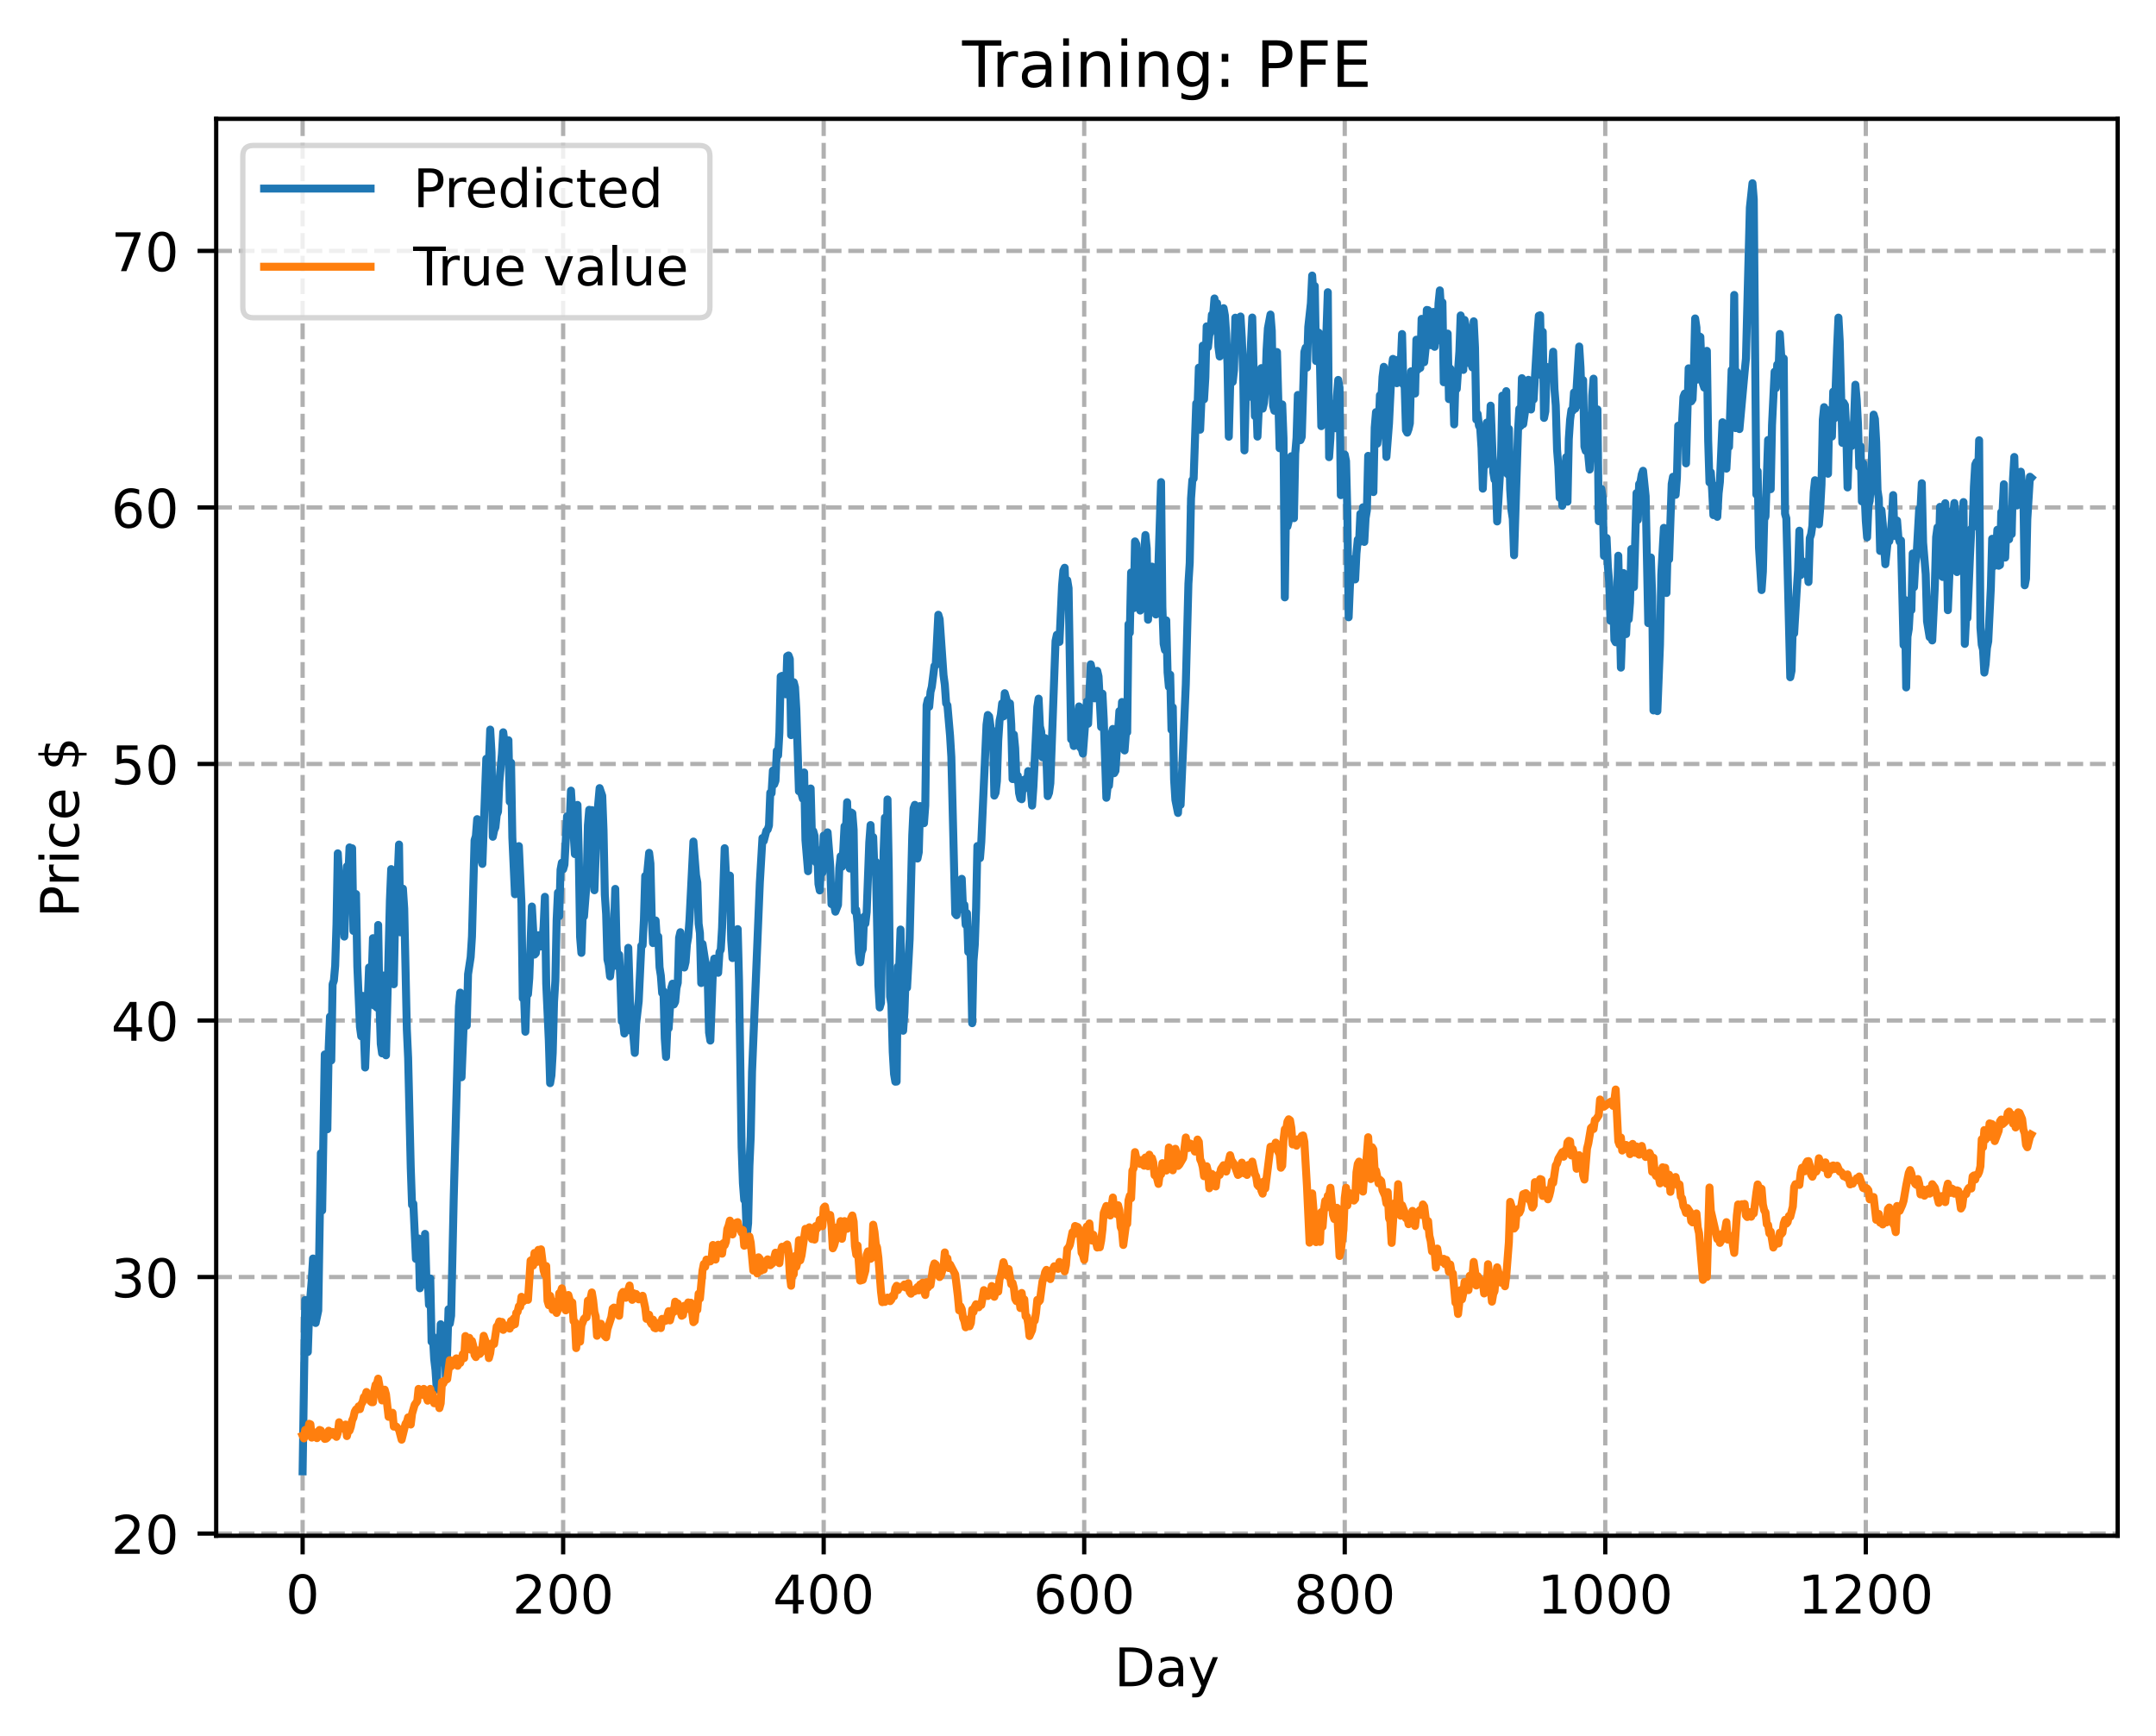 <?xml version="1.0" encoding="utf-8" standalone="no"?>
<!DOCTYPE svg PUBLIC "-//W3C//DTD SVG 1.1//EN"
  "http://www.w3.org/Graphics/SVG/1.1/DTD/svg11.dtd">
<!-- Created with matplotlib (https://matplotlib.org/) -->
<svg height="325.986pt" version="1.1" viewBox="0 0 404.923 325.986" width="404.923pt" xmlns="http://www.w3.org/2000/svg" xmlns:xlink="http://www.w3.org/1999/xlink">
 <defs>
  <style type="text/css">
*{stroke-linecap:butt;stroke-linejoin:round;}
  </style>
 </defs>
 <g id="figure_1">
  <g id="patch_1">
   <path d="M 0 325.986 
L 404.923 325.986 
L 404.923 0 
L 0 0 
z
" style="fill:#ffffff;"/>
  </g>
  <g id="axes_1">
   <g id="patch_2">
    <path d="M 40.603 288.43 
L 397.723 288.43 
L 397.723 22.318 
L 40.603 22.318 
z
" style="fill:#ffffff;"/>
   </g>
   <g id="matplotlib.axis_1">
    <g id="xtick_1">
     <g id="line2d_1">
      <path clip-path="url(#p9cb6bf8e19)" d="M 56.836 288.43 
L 56.836 22.318 
" style="fill:none;stroke:#b0b0b0;stroke-dasharray:2.96,1.28;stroke-dashoffset:0;stroke-width:0.8;"/>
     </g>
     <g id="line2d_2">
      <defs>
       <path d="M 0 0 
L 0 3.5 
" id="me1bd5fa3b2" style="stroke:#000000;stroke-width:0.8;"/>
      </defs>
      <g>
       <use style="stroke:#000000;stroke-width:0.8;" x="56.836" xlink:href="#me1bd5fa3b2" y="288.43"/>
      </g>
     </g>
     <g id="text_1">
      <!-- 0 -->
      <defs>
       <path d="M 31.781 66.406 
Q 24.172 66.406 20.328 58.906 
Q 16.5 51.422 16.5 36.375 
Q 16.5 21.391 20.328 13.891 
Q 24.172 6.391 31.781 6.391 
Q 39.453 6.391 43.281 13.891 
Q 47.125 21.391 47.125 36.375 
Q 47.125 51.422 43.281 58.906 
Q 39.453 66.406 31.781 66.406 
z
M 31.781 74.219 
Q 44.047 74.219 50.516 64.516 
Q 56.984 54.828 56.984 36.375 
Q 56.984 17.969 50.516 8.266 
Q 44.047 -1.422 31.781 -1.422 
Q 19.531 -1.422 13.062 8.266 
Q 6.594 17.969 6.594 36.375 
Q 6.594 54.828 13.062 64.516 
Q 19.531 74.219 31.781 74.219 
z
" id="DejaVuSans-48"/>
      </defs>
      <g transform="translate(53.655 303.029)scale(0.1 -0.1)">
       <use xlink:href="#DejaVuSans-48"/>
      </g>
     </g>
    </g>
    <g id="xtick_2">
     <g id="line2d_3">
      <path clip-path="url(#p9cb6bf8e19)" d="M 105.766 288.43 
L 105.766 22.318 
" style="fill:none;stroke:#b0b0b0;stroke-dasharray:2.96,1.28;stroke-dashoffset:0;stroke-width:0.8;"/>
     </g>
     <g id="line2d_4">
      <g>
       <use style="stroke:#000000;stroke-width:0.8;" x="105.766" xlink:href="#me1bd5fa3b2" y="288.43"/>
      </g>
     </g>
     <g id="text_2">
      <!-- 200 -->
      <defs>
       <path d="M 19.188 8.297 
L 53.609 8.297 
L 53.609 0 
L 7.328 0 
L 7.328 8.297 
Q 12.938 14.109 22.625 23.891 
Q 32.328 33.688 34.812 36.531 
Q 39.547 41.844 41.422 45.531 
Q 43.312 49.219 43.312 52.781 
Q 43.312 58.594 39.234 62.25 
Q 35.156 65.922 28.609 65.922 
Q 23.969 65.922 18.812 64.312 
Q 13.672 62.703 7.812 59.422 
L 7.812 69.391 
Q 13.766 71.781 18.938 73 
Q 24.125 74.219 28.422 74.219 
Q 39.75 74.219 46.484 68.547 
Q 53.219 62.891 53.219 53.422 
Q 53.219 48.922 51.531 44.891 
Q 49.859 40.875 45.406 35.406 
Q 44.188 33.984 37.641 27.219 
Q 31.109 20.453 19.188 8.297 
z
" id="DejaVuSans-50"/>
      </defs>
      <g transform="translate(96.223 303.029)scale(0.1 -0.1)">
       <use xlink:href="#DejaVuSans-50"/>
       <use x="63.623" xlink:href="#DejaVuSans-48"/>
       <use x="127.246" xlink:href="#DejaVuSans-48"/>
      </g>
     </g>
    </g>
    <g id="xtick_3">
     <g id="line2d_5">
      <path clip-path="url(#p9cb6bf8e19)" d="M 154.697 288.43 
L 154.697 22.318 
" style="fill:none;stroke:#b0b0b0;stroke-dasharray:2.96,1.28;stroke-dashoffset:0;stroke-width:0.8;"/>
     </g>
     <g id="line2d_6">
      <g>
       <use style="stroke:#000000;stroke-width:0.8;" x="154.697" xlink:href="#me1bd5fa3b2" y="288.43"/>
      </g>
     </g>
     <g id="text_3">
      <!-- 400 -->
      <defs>
       <path d="M 37.797 64.312 
L 12.891 25.391 
L 37.797 25.391 
z
M 35.203 72.906 
L 47.609 72.906 
L 47.609 25.391 
L 58.016 25.391 
L 58.016 17.188 
L 47.609 17.188 
L 47.609 0 
L 37.797 0 
L 37.797 17.188 
L 4.891 17.188 
L 4.891 26.703 
z
" id="DejaVuSans-52"/>
      </defs>
      <g transform="translate(145.153 303.029)scale(0.1 -0.1)">
       <use xlink:href="#DejaVuSans-52"/>
       <use x="63.623" xlink:href="#DejaVuSans-48"/>
       <use x="127.246" xlink:href="#DejaVuSans-48"/>
      </g>
     </g>
    </g>
    <g id="xtick_4">
     <g id="line2d_7">
      <path clip-path="url(#p9cb6bf8e19)" d="M 203.628 288.43 
L 203.628 22.318 
" style="fill:none;stroke:#b0b0b0;stroke-dasharray:2.96,1.28;stroke-dashoffset:0;stroke-width:0.8;"/>
     </g>
     <g id="line2d_8">
      <g>
       <use style="stroke:#000000;stroke-width:0.8;" x="203.628" xlink:href="#me1bd5fa3b2" y="288.43"/>
      </g>
     </g>
     <g id="text_4">
      <!-- 600 -->
      <defs>
       <path d="M 33.016 40.375 
Q 26.375 40.375 22.484 35.828 
Q 18.609 31.297 18.609 23.391 
Q 18.609 15.531 22.484 10.953 
Q 26.375 6.391 33.016 6.391 
Q 39.656 6.391 43.531 10.953 
Q 47.406 15.531 47.406 23.391 
Q 47.406 31.297 43.531 35.828 
Q 39.656 40.375 33.016 40.375 
z
M 52.594 71.297 
L 52.594 62.312 
Q 48.875 64.062 45.094 64.984 
Q 41.312 65.922 37.594 65.922 
Q 27.828 65.922 22.672 59.328 
Q 17.531 52.734 16.797 39.406 
Q 19.672 43.656 24.016 45.922 
Q 28.375 48.188 33.594 48.188 
Q 44.578 48.188 50.953 41.516 
Q 57.328 34.859 57.328 23.391 
Q 57.328 12.156 50.688 5.359 
Q 44.047 -1.422 33.016 -1.422 
Q 20.359 -1.422 13.672 8.266 
Q 6.984 17.969 6.984 36.375 
Q 6.984 53.656 15.188 63.938 
Q 23.391 74.219 37.203 74.219 
Q 40.922 74.219 44.703 73.484 
Q 48.484 72.75 52.594 71.297 
z
" id="DejaVuSans-54"/>
      </defs>
      <g transform="translate(194.084 303.029)scale(0.1 -0.1)">
       <use xlink:href="#DejaVuSans-54"/>
       <use x="63.623" xlink:href="#DejaVuSans-48"/>
       <use x="127.246" xlink:href="#DejaVuSans-48"/>
      </g>
     </g>
    </g>
    <g id="xtick_5">
     <g id="line2d_9">
      <path clip-path="url(#p9cb6bf8e19)" d="M 252.558 288.43 
L 252.558 22.318 
" style="fill:none;stroke:#b0b0b0;stroke-dasharray:2.96,1.28;stroke-dashoffset:0;stroke-width:0.8;"/>
     </g>
     <g id="line2d_10">
      <g>
       <use style="stroke:#000000;stroke-width:0.8;" x="252.558" xlink:href="#me1bd5fa3b2" y="288.43"/>
      </g>
     </g>
     <g id="text_5">
      <!-- 800 -->
      <defs>
       <path d="M 31.781 34.625 
Q 24.75 34.625 20.719 30.859 
Q 16.703 27.094 16.703 20.516 
Q 16.703 13.922 20.719 10.156 
Q 24.75 6.391 31.781 6.391 
Q 38.812 6.391 42.859 10.172 
Q 46.922 13.969 46.922 20.516 
Q 46.922 27.094 42.891 30.859 
Q 38.875 34.625 31.781 34.625 
z
M 21.922 38.812 
Q 15.578 40.375 12.031 44.719 
Q 8.5 49.078 8.5 55.328 
Q 8.5 64.062 14.719 69.141 
Q 20.953 74.219 31.781 74.219 
Q 42.672 74.219 48.875 69.141 
Q 55.078 64.062 55.078 55.328 
Q 55.078 49.078 51.531 44.719 
Q 48 40.375 41.703 38.812 
Q 48.828 37.156 52.797 32.312 
Q 56.781 27.484 56.781 20.516 
Q 56.781 9.906 50.312 4.234 
Q 43.844 -1.422 31.781 -1.422 
Q 19.734 -1.422 13.25 4.234 
Q 6.781 9.906 6.781 20.516 
Q 6.781 27.484 10.781 32.312 
Q 14.797 37.156 21.922 38.812 
z
M 18.312 54.391 
Q 18.312 48.734 21.844 45.562 
Q 25.391 42.391 31.781 42.391 
Q 38.141 42.391 41.719 45.562 
Q 45.312 48.734 45.312 54.391 
Q 45.312 60.062 41.719 63.234 
Q 38.141 66.406 31.781 66.406 
Q 25.391 66.406 21.844 63.234 
Q 18.312 60.062 18.312 54.391 
z
" id="DejaVuSans-56"/>
      </defs>
      <g transform="translate(243.015 303.029)scale(0.1 -0.1)">
       <use xlink:href="#DejaVuSans-56"/>
       <use x="63.623" xlink:href="#DejaVuSans-48"/>
       <use x="127.246" xlink:href="#DejaVuSans-48"/>
      </g>
     </g>
    </g>
    <g id="xtick_6">
     <g id="line2d_11">
      <path clip-path="url(#p9cb6bf8e19)" d="M 301.489 288.43 
L 301.489 22.318 
" style="fill:none;stroke:#b0b0b0;stroke-dasharray:2.96,1.28;stroke-dashoffset:0;stroke-width:0.8;"/>
     </g>
     <g id="line2d_12">
      <g>
       <use style="stroke:#000000;stroke-width:0.8;" x="301.489" xlink:href="#me1bd5fa3b2" y="288.43"/>
      </g>
     </g>
     <g id="text_6">
      <!-- 1000 -->
      <defs>
       <path d="M 12.406 8.297 
L 28.516 8.297 
L 28.516 63.922 
L 10.984 60.406 
L 10.984 69.391 
L 28.422 72.906 
L 38.281 72.906 
L 38.281 8.297 
L 54.391 8.297 
L 54.391 0 
L 12.406 0 
z
" id="DejaVuSans-49"/>
      </defs>
      <g transform="translate(288.764 303.029)scale(0.1 -0.1)">
       <use xlink:href="#DejaVuSans-49"/>
       <use x="63.623" xlink:href="#DejaVuSans-48"/>
       <use x="127.246" xlink:href="#DejaVuSans-48"/>
       <use x="190.869" xlink:href="#DejaVuSans-48"/>
      </g>
     </g>
    </g>
    <g id="xtick_7">
     <g id="line2d_13">
      <path clip-path="url(#p9cb6bf8e19)" d="M 350.419 288.43 
L 350.419 22.318 
" style="fill:none;stroke:#b0b0b0;stroke-dasharray:2.96,1.28;stroke-dashoffset:0;stroke-width:0.8;"/>
     </g>
     <g id="line2d_14">
      <g>
       <use style="stroke:#000000;stroke-width:0.8;" x="350.419" xlink:href="#me1bd5fa3b2" y="288.43"/>
      </g>
     </g>
     <g id="text_7">
      <!-- 1200 -->
      <g transform="translate(337.694 303.029)scale(0.1 -0.1)">
       <use xlink:href="#DejaVuSans-49"/>
       <use x="63.623" xlink:href="#DejaVuSans-50"/>
       <use x="127.246" xlink:href="#DejaVuSans-48"/>
       <use x="190.869" xlink:href="#DejaVuSans-48"/>
      </g>
     </g>
    </g>
    <g id="text_8">
     <!-- Day -->
     <defs>
      <path d="M 19.672 64.797 
L 19.672 8.109 
L 31.594 8.109 
Q 46.688 8.109 53.688 14.938 
Q 60.688 21.781 60.688 36.531 
Q 60.688 51.172 53.688 57.984 
Q 46.688 64.797 31.594 64.797 
z
M 9.812 72.906 
L 30.078 72.906 
Q 51.266 72.906 61.172 64.094 
Q 71.094 55.281 71.094 36.531 
Q 71.094 17.672 61.125 8.828 
Q 51.172 0 30.078 0 
L 9.812 0 
z
" id="DejaVuSans-68"/>
      <path d="M 34.281 27.484 
Q 23.391 27.484 19.188 25 
Q 14.984 22.516 14.984 16.5 
Q 14.984 11.719 18.141 8.906 
Q 21.297 6.109 26.703 6.109 
Q 34.188 6.109 38.703 11.406 
Q 43.219 16.703 43.219 25.484 
L 43.219 27.484 
z
M 52.203 31.203 
L 52.203 0 
L 43.219 0 
L 43.219 8.297 
Q 40.141 3.328 35.547 0.953 
Q 30.953 -1.422 24.312 -1.422 
Q 15.922 -1.422 10.953 3.297 
Q 6 8.016 6 15.922 
Q 6 25.141 12.172 29.828 
Q 18.359 34.516 30.609 34.516 
L 43.219 34.516 
L 43.219 35.406 
Q 43.219 41.609 39.141 45 
Q 35.062 48.391 27.688 48.391 
Q 23 48.391 18.547 47.266 
Q 14.109 46.141 10.016 43.891 
L 10.016 52.203 
Q 14.938 54.109 19.578 55.047 
Q 24.219 56 28.609 56 
Q 40.484 56 46.344 49.844 
Q 52.203 43.703 52.203 31.203 
z
" id="DejaVuSans-97"/>
      <path d="M 32.172 -5.078 
Q 28.375 -14.844 24.75 -17.812 
Q 21.141 -20.797 15.094 -20.797 
L 7.906 -20.797 
L 7.906 -13.281 
L 13.188 -13.281 
Q 16.891 -13.281 18.938 -11.516 
Q 21 -9.766 23.484 -3.219 
L 25.094 0.875 
L 2.984 54.688 
L 12.5 54.688 
L 29.594 11.922 
L 46.688 54.688 
L 56.203 54.688 
z
" id="DejaVuSans-121"/>
     </defs>
     <g transform="translate(209.29 316.707)scale(0.1 -0.1)">
      <use xlink:href="#DejaVuSans-68"/>
      <use x="77.002" xlink:href="#DejaVuSans-97"/>
      <use x="138.281" xlink:href="#DejaVuSans-121"/>
     </g>
    </g>
   </g>
   <g id="matplotlib.axis_2">
    <g id="ytick_1">
     <g id="line2d_15">
      <path clip-path="url(#p9cb6bf8e19)" d="M 40.603 288.026 
L 397.723 288.026 
" style="fill:none;stroke:#b0b0b0;stroke-dasharray:2.96,1.28;stroke-dashoffset:0;stroke-width:0.8;"/>
     </g>
     <g id="line2d_16">
      <defs>
       <path d="M 0 0 
L -3.5 0 
" id="mf5aadcdaf5" style="stroke:#000000;stroke-width:0.8;"/>
      </defs>
      <g>
       <use style="stroke:#000000;stroke-width:0.8;" x="40.603" xlink:href="#mf5aadcdaf5" y="288.026"/>
      </g>
     </g>
     <g id="text_9">
      <!-- 20 -->
      <g transform="translate(20.878 291.825)scale(0.1 -0.1)">
       <use xlink:href="#DejaVuSans-50"/>
       <use x="63.623" xlink:href="#DejaVuSans-48"/>
      </g>
     </g>
    </g>
    <g id="ytick_2">
     <g id="line2d_17">
      <path clip-path="url(#p9cb6bf8e19)" d="M 40.603 239.845 
L 397.723 239.845 
" style="fill:none;stroke:#b0b0b0;stroke-dasharray:2.96,1.28;stroke-dashoffset:0;stroke-width:0.8;"/>
     </g>
     <g id="line2d_18">
      <g>
       <use style="stroke:#000000;stroke-width:0.8;" x="40.603" xlink:href="#mf5aadcdaf5" y="239.845"/>
      </g>
     </g>
     <g id="text_10">
      <!-- 30 -->
      <defs>
       <path d="M 40.578 39.312 
Q 47.656 37.797 51.625 33 
Q 55.609 28.219 55.609 21.188 
Q 55.609 10.406 48.188 4.484 
Q 40.766 -1.422 27.094 -1.422 
Q 22.516 -1.422 17.656 -0.516 
Q 12.797 0.391 7.625 2.203 
L 7.625 11.719 
Q 11.719 9.328 16.594 8.109 
Q 21.484 6.891 26.812 6.891 
Q 36.078 6.891 40.938 10.547 
Q 45.797 14.203 45.797 21.188 
Q 45.797 27.641 41.281 31.266 
Q 36.766 34.906 28.719 34.906 
L 20.219 34.906 
L 20.219 43.016 
L 29.109 43.016 
Q 36.375 43.016 40.234 45.922 
Q 44.094 48.828 44.094 54.297 
Q 44.094 59.906 40.109 62.906 
Q 36.141 65.922 28.719 65.922 
Q 24.656 65.922 20.016 65.031 
Q 15.375 64.156 9.812 62.312 
L 9.812 71.094 
Q 15.438 72.656 20.344 73.438 
Q 25.25 74.219 29.594 74.219 
Q 40.828 74.219 47.359 69.109 
Q 53.906 64.016 53.906 55.328 
Q 53.906 49.266 50.438 45.094 
Q 46.969 40.922 40.578 39.312 
z
" id="DejaVuSans-51"/>
      </defs>
      <g transform="translate(20.878 243.644)scale(0.1 -0.1)">
       <use xlink:href="#DejaVuSans-51"/>
       <use x="63.623" xlink:href="#DejaVuSans-48"/>
      </g>
     </g>
    </g>
    <g id="ytick_3">
     <g id="line2d_19">
      <path clip-path="url(#p9cb6bf8e19)" d="M 40.603 191.664 
L 397.723 191.664 
" style="fill:none;stroke:#b0b0b0;stroke-dasharray:2.96,1.28;stroke-dashoffset:0;stroke-width:0.8;"/>
     </g>
     <g id="line2d_20">
      <g>
       <use style="stroke:#000000;stroke-width:0.8;" x="40.603" xlink:href="#mf5aadcdaf5" y="191.664"/>
      </g>
     </g>
     <g id="text_11">
      <!-- 40 -->
      <g transform="translate(20.878 195.464)scale(0.1 -0.1)">
       <use xlink:href="#DejaVuSans-52"/>
       <use x="63.623" xlink:href="#DejaVuSans-48"/>
      </g>
     </g>
    </g>
    <g id="ytick_4">
     <g id="line2d_21">
      <path clip-path="url(#p9cb6bf8e19)" d="M 40.603 143.484 
L 397.723 143.484 
" style="fill:none;stroke:#b0b0b0;stroke-dasharray:2.96,1.28;stroke-dashoffset:0;stroke-width:0.8;"/>
     </g>
     <g id="line2d_22">
      <g>
       <use style="stroke:#000000;stroke-width:0.8;" x="40.603" xlink:href="#mf5aadcdaf5" y="143.484"/>
      </g>
     </g>
     <g id="text_12">
      <!-- 50 -->
      <defs>
       <path d="M 10.797 72.906 
L 49.516 72.906 
L 49.516 64.594 
L 19.828 64.594 
L 19.828 46.734 
Q 21.969 47.469 24.109 47.828 
Q 26.266 48.188 28.422 48.188 
Q 40.625 48.188 47.75 41.5 
Q 54.891 34.812 54.891 23.391 
Q 54.891 11.625 47.562 5.094 
Q 40.234 -1.422 26.906 -1.422 
Q 22.312 -1.422 17.547 -0.641 
Q 12.797 0.141 7.719 1.703 
L 7.719 11.625 
Q 12.109 9.234 16.797 8.062 
Q 21.484 6.891 26.703 6.891 
Q 35.156 6.891 40.078 11.328 
Q 45.016 15.766 45.016 23.391 
Q 45.016 31 40.078 35.438 
Q 35.156 39.891 26.703 39.891 
Q 22.75 39.891 18.812 39.016 
Q 14.891 38.141 10.797 36.281 
z
" id="DejaVuSans-53"/>
      </defs>
      <g transform="translate(20.878 147.283)scale(0.1 -0.1)">
       <use xlink:href="#DejaVuSans-53"/>
       <use x="63.623" xlink:href="#DejaVuSans-48"/>
      </g>
     </g>
    </g>
    <g id="ytick_5">
     <g id="line2d_23">
      <path clip-path="url(#p9cb6bf8e19)" d="M 40.603 95.303 
L 397.723 95.303 
" style="fill:none;stroke:#b0b0b0;stroke-dasharray:2.96,1.28;stroke-dashoffset:0;stroke-width:0.8;"/>
     </g>
     <g id="line2d_24">
      <g>
       <use style="stroke:#000000;stroke-width:0.8;" x="40.603" xlink:href="#mf5aadcdaf5" y="95.303"/>
      </g>
     </g>
     <g id="text_13">
      <!-- 60 -->
      <g transform="translate(20.878 99.102)scale(0.1 -0.1)">
       <use xlink:href="#DejaVuSans-54"/>
       <use x="63.623" xlink:href="#DejaVuSans-48"/>
      </g>
     </g>
    </g>
    <g id="ytick_6">
     <g id="line2d_25">
      <path clip-path="url(#p9cb6bf8e19)" d="M 40.603 47.122 
L 397.723 47.122 
" style="fill:none;stroke:#b0b0b0;stroke-dasharray:2.96,1.28;stroke-dashoffset:0;stroke-width:0.8;"/>
     </g>
     <g id="line2d_26">
      <g>
       <use style="stroke:#000000;stroke-width:0.8;" x="40.603" xlink:href="#mf5aadcdaf5" y="47.122"/>
      </g>
     </g>
     <g id="text_14">
      <!-- 70 -->
      <defs>
       <path d="M 8.203 72.906 
L 55.078 72.906 
L 55.078 68.703 
L 28.609 0 
L 18.312 0 
L 43.219 64.594 
L 8.203 64.594 
z
" id="DejaVuSans-55"/>
      </defs>
      <g transform="translate(20.878 50.921)scale(0.1 -0.1)">
       <use xlink:href="#DejaVuSans-55"/>
       <use x="63.623" xlink:href="#DejaVuSans-48"/>
      </g>
     </g>
    </g>
    <g id="text_15">
     <!-- Price $ -->
     <defs>
      <path d="M 19.672 64.797 
L 19.672 37.406 
L 32.078 37.406 
Q 38.969 37.406 42.719 40.969 
Q 46.484 44.531 46.484 51.125 
Q 46.484 57.672 42.719 61.234 
Q 38.969 64.797 32.078 64.797 
z
M 9.812 72.906 
L 32.078 72.906 
Q 44.344 72.906 50.609 67.359 
Q 56.891 61.812 56.891 51.125 
Q 56.891 40.328 50.609 34.812 
Q 44.344 29.297 32.078 29.297 
L 19.672 29.297 
L 19.672 0 
L 9.812 0 
z
" id="DejaVuSans-80"/>
      <path d="M 41.109 46.297 
Q 39.594 47.172 37.812 47.578 
Q 36.031 48 33.891 48 
Q 26.266 48 22.188 43.047 
Q 18.109 38.094 18.109 28.812 
L 18.109 0 
L 9.078 0 
L 9.078 54.688 
L 18.109 54.688 
L 18.109 46.188 
Q 20.953 51.172 25.484 53.578 
Q 30.031 56 36.531 56 
Q 37.453 56 38.578 55.875 
Q 39.703 55.766 41.062 55.516 
z
" id="DejaVuSans-114"/>
      <path d="M 9.422 54.688 
L 18.406 54.688 
L 18.406 0 
L 9.422 0 
z
M 9.422 75.984 
L 18.406 75.984 
L 18.406 64.594 
L 9.422 64.594 
z
" id="DejaVuSans-105"/>
      <path d="M 48.781 52.594 
L 48.781 44.188 
Q 44.969 46.297 41.141 47.344 
Q 37.312 48.391 33.406 48.391 
Q 24.656 48.391 19.812 42.844 
Q 14.984 37.312 14.984 27.297 
Q 14.984 17.281 19.812 11.734 
Q 24.656 6.203 33.406 6.203 
Q 37.312 6.203 41.141 7.25 
Q 44.969 8.297 48.781 10.406 
L 48.781 2.094 
Q 45.016 0.344 40.984 -0.531 
Q 36.969 -1.422 32.422 -1.422 
Q 20.062 -1.422 12.781 6.344 
Q 5.516 14.109 5.516 27.297 
Q 5.516 40.672 12.859 48.328 
Q 20.219 56 33.016 56 
Q 37.156 56 41.109 55.141 
Q 45.062 54.297 48.781 52.594 
z
" id="DejaVuSans-99"/>
      <path d="M 56.203 29.594 
L 56.203 25.203 
L 14.891 25.203 
Q 15.484 15.922 20.484 11.062 
Q 25.484 6.203 34.422 6.203 
Q 39.594 6.203 44.453 7.469 
Q 49.312 8.734 54.109 11.281 
L 54.109 2.781 
Q 49.266 0.734 44.188 -0.344 
Q 39.109 -1.422 33.891 -1.422 
Q 20.797 -1.422 13.156 6.188 
Q 5.516 13.812 5.516 26.812 
Q 5.516 40.234 12.766 48.109 
Q 20.016 56 32.328 56 
Q 43.359 56 49.781 48.891 
Q 56.203 41.797 56.203 29.594 
z
M 47.219 32.234 
Q 47.125 39.594 43.094 43.984 
Q 39.062 48.391 32.422 48.391 
Q 24.906 48.391 20.391 44.141 
Q 15.875 39.891 15.188 32.172 
z
" id="DejaVuSans-101"/>
      <path id="DejaVuSans-32"/>
      <path d="M 33.797 -14.703 
L 28.906 -14.703 
L 28.859 0 
Q 23.734 0.094 18.609 1.188 
Q 13.484 2.297 8.297 4.5 
L 8.297 13.281 
Q 13.281 10.156 18.375 8.562 
Q 23.484 6.984 28.906 6.938 
L 28.906 29.203 
Q 18.109 30.953 13.203 35.156 
Q 8.297 39.359 8.297 46.688 
Q 8.297 54.641 13.625 59.219 
Q 18.953 63.812 28.906 64.5 
L 28.906 75.984 
L 33.797 75.984 
L 33.797 64.656 
Q 38.328 64.453 42.578 63.688 
Q 46.828 62.938 50.875 61.625 
L 50.875 53.078 
Q 46.828 55.125 42.547 56.25 
Q 38.281 57.375 33.797 57.562 
L 33.797 36.719 
Q 44.875 35.016 50.094 30.609 
Q 55.328 26.219 55.328 18.609 
Q 55.328 10.359 49.781 5.594 
Q 44.234 0.828 33.797 0.094 
z
M 28.906 37.594 
L 28.906 57.625 
Q 23.25 56.984 20.266 54.391 
Q 17.281 51.812 17.281 47.516 
Q 17.281 43.312 20.031 40.969 
Q 22.797 38.625 28.906 37.594 
z
M 33.797 28.219 
L 33.797 7.078 
Q 39.984 7.906 43.141 10.594 
Q 46.297 13.281 46.297 17.672 
Q 46.297 21.969 43.281 24.5 
Q 40.281 27.047 33.797 28.219 
z
" id="DejaVuSans-36"/>
     </defs>
     <g transform="translate(14.798 172.342)rotate(-90)scale(0.1 -0.1)">
      <use xlink:href="#DejaVuSans-80"/>
      <use x="58.553" xlink:href="#DejaVuSans-114"/>
      <use x="99.666" xlink:href="#DejaVuSans-105"/>
      <use x="127.449" xlink:href="#DejaVuSans-99"/>
      <use x="182.43" xlink:href="#DejaVuSans-101"/>
      <use x="243.953" xlink:href="#DejaVuSans-32"/>
      <use x="275.74" xlink:href="#DejaVuSans-36"/>
     </g>
    </g>
   </g>
   <g id="line2d_27">
    <path clip-path="url(#p9cb6bf8e19)" d="M 56.836 276.334 
L 57.325 244.147 
L 57.814 253.921 
L 58.059 246.476 
L 58.548 240.424 
L 58.793 236.367 
L 59.038 245.961 
L 59.282 248.477 
L 59.772 246.141 
L 60.261 216.586 
L 60.506 227.353 
L 60.995 198.037 
L 61.24 209.86 
L 61.484 212.094 
L 61.729 196.879 
L 61.974 190.93 
L 62.218 199.166 
L 62.463 184.867 
L 62.708 184.155 
L 62.952 181.369 
L 63.197 173.639 
L 63.441 160.266 
L 63.686 164.687 
L 63.931 165.839 
L 64.175 174.839 
L 64.42 165.135 
L 64.665 175.903 
L 65.154 162.703 
L 65.399 165.051 
L 65.643 159.154 
L 65.888 164.493 
L 66.133 159.317 
L 66.377 174.842 
L 66.622 173.951 
L 66.867 167.911 
L 67.111 181.508 
L 67.601 192.859 
L 67.845 194.628 
L 68.09 187.036 
L 68.579 200.493 
L 69.313 181.703 
L 69.558 184.754 
L 69.802 183.769 
L 70.047 176.202 
L 70.292 188.866 
L 70.536 177.326 
L 70.781 189.241 
L 71.026 173.722 
L 71.27 188.503 
L 71.515 196.058 
L 71.76 197.836 
L 72.004 183.215 
L 72.494 198.197 
L 73.228 169.097 
L 73.472 163.23 
L 73.717 179.754 
L 73.962 184.854 
L 74.206 172.078 
L 74.451 166.801 
L 74.696 164.435 
L 74.94 158.617 
L 75.185 175.095 
L 75.429 168.659 
L 75.674 166.906 
L 75.919 170.645 
L 76.408 193.299 
L 76.653 198.72 
L 77.142 219.244 
L 77.387 226.312 
L 77.631 226.07 
L 78.121 236.448 
L 78.365 232.99 
L 78.61 232.602 
L 78.855 241.955 
L 79.099 234.221 
L 79.344 241.311 
L 79.589 239.502 
L 79.833 231.737 
L 80.078 240.104 
L 80.323 239.952 
L 80.567 245.068 
L 80.812 240.118 
L 81.056 252.002 
L 81.301 251.002 
L 81.546 255.242 
L 81.79 257.312 
L 82.035 260.974 
L 82.28 251.723 
L 82.524 255.99 
L 82.769 248.71 
L 83.014 255.737 
L 83.258 255.574 
L 83.503 250.934 
L 83.748 259.047 
L 83.992 253.771 
L 84.237 245.891 
L 84.482 248.585 
L 84.726 247.101 
L 85.216 225.024 
L 86.194 188.966 
L 86.439 186.426 
L 86.684 202.32 
L 87.173 190.258 
L 87.417 188.823 
L 87.662 192.634 
L 87.907 182.97 
L 88.396 179.752 
L 88.641 175.899 
L 89.13 157.812 
L 89.375 157.024 
L 89.619 153.845 
L 89.864 154.079 
L 90.109 161.414 
L 90.353 161.28 
L 90.598 162.258 
L 91.332 142.505 
L 91.577 149.512 
L 92.066 137.031 
L 92.311 141.313 
L 92.555 157.156 
L 92.8 155.966 
L 93.044 155.385 
L 93.289 153.081 
L 93.534 152.442 
L 93.778 146.902 
L 94.268 141.586 
L 94.512 137.532 
L 94.757 139.498 
L 95.002 140.041 
L 95.246 143.05 
L 95.491 139.022 
L 95.736 150.57 
L 95.98 143.237 
L 96.225 157.312 
L 96.714 167.953 
L 97.204 159.044 
L 97.448 158.913 
L 97.938 169.665 
L 98.182 187.5 
L 98.427 187.109 
L 98.672 193.775 
L 98.916 186.719 
L 99.161 186.74 
L 99.405 183.707 
L 99.895 170.257 
L 100.384 179.286 
L 100.629 179.027 
L 101.118 175.651 
L 101.363 176.253 
L 101.607 177.757 
L 101.852 176.924 
L 102.097 174.045 
L 102.341 168.432 
L 102.586 184.725 
L 103.075 195.446 
L 103.32 203.435 
L 103.565 201.975 
L 103.809 197.695 
L 104.054 188.174 
L 104.299 184.204 
L 104.543 172.79 
L 104.788 167.641 
L 105.032 172.068 
L 105.277 163.349 
L 105.522 162.027 
L 105.766 163.261 
L 106.011 162.389 
L 106.5 153.314 
L 106.745 154.678 
L 106.99 154.571 
L 107.234 148.49 
L 107.968 160.41 
L 108.458 151.174 
L 108.702 160.533 
L 108.947 175.948 
L 109.192 178.965 
L 109.436 171.981 
L 109.681 172.116 
L 110.17 165.877 
L 110.415 155.008 
L 110.66 152.092 
L 110.904 154.941 
L 111.149 152.144 
L 111.638 167.201 
L 112.127 153.496 
L 112.617 148.018 
L 113.106 149.456 
L 113.351 155.958 
L 113.595 168.036 
L 113.84 171.688 
L 114.085 180.207 
L 114.329 181.203 
L 114.574 183.388 
L 114.819 181.312 
L 115.063 181.532 
L 115.553 166.945 
L 115.797 177.547 
L 116.042 181.507 
L 116.287 179.311 
L 116.531 184.35 
L 116.776 191.828 
L 117.02 191.862 
L 117.265 194.107 
L 117.51 186.598 
L 117.754 186.031 
L 117.999 178.009 
L 118.488 193.596 
L 118.733 191.888 
L 119.222 197.752 
L 119.467 192.326 
L 119.956 188.06 
L 120.446 177.618 
L 120.69 177.526 
L 120.935 172.71 
L 121.18 164.511 
L 121.424 165.359 
L 121.914 160.172 
L 122.158 162.188 
L 122.403 172.346 
L 122.648 177.13 
L 123.137 172.877 
L 123.381 176.753 
L 123.626 175.891 
L 123.871 181.673 
L 124.115 183.257 
L 124.36 186.505 
L 124.605 186.152 
L 124.849 195.037 
L 125.094 198.51 
L 125.339 192.963 
L 125.583 193.129 
L 126.073 185.573 
L 126.317 184.75 
L 126.562 188.648 
L 126.807 188.149 
L 127.051 185.551 
L 127.296 184.575 
L 127.541 176.108 
L 127.785 175.077 
L 128.03 180.858 
L 128.275 181.008 
L 128.519 181.713 
L 128.764 180.685 
L 129.008 177.416 
L 129.253 176.003 
L 129.498 172.686 
L 130.232 158.052 
L 130.721 164.377 
L 130.966 165.745 
L 131.21 173.489 
L 131.455 175.226 
L 131.7 184.629 
L 131.944 177.277 
L 132.434 180.447 
L 132.678 181.247 
L 132.923 184.025 
L 133.168 193.921 
L 133.412 195.437 
L 133.902 182.038 
L 134.146 180.044 
L 134.391 182.04 
L 134.636 181.771 
L 134.88 182.706 
L 135.125 178.842 
L 135.369 178.363 
L 135.614 174.278 
L 136.103 159.304 
L 136.348 164.468 
L 136.593 164.697 
L 136.837 166.701 
L 137.082 164.448 
L 137.327 176.531 
L 137.571 179.94 
L 137.816 178.731 
L 138.061 175.155 
L 138.305 175.923 
L 138.55 174.499 
L 138.795 184.101 
L 139.284 215.432 
L 139.529 222.239 
L 139.773 225.362 
L 140.018 225.642 
L 140.263 231.993 
L 140.507 229.746 
L 140.752 218.963 
L 140.996 213.466 
L 141.241 201.298 
L 142.709 165.728 
L 143.198 157.386 
L 143.443 157.953 
L 143.932 156.033 
L 144.177 155.804 
L 144.422 155.042 
L 144.666 148.881 
L 144.911 148.977 
L 145.156 144.719 
L 145.4 147.311 
L 145.645 146.648 
L 145.89 141.021 
L 146.134 141.891 
L 146.379 137.596 
L 146.624 127.061 
L 146.868 126.935 
L 147.113 127.321 
L 147.357 129.465 
L 147.602 130.409 
L 147.847 123.236 
L 148.091 123.105 
L 148.336 123.762 
L 148.581 138.07 
L 149.07 128.129 
L 149.315 129.075 
L 149.559 133.213 
L 150.049 148.605 
L 150.293 145.435 
L 150.538 149.12 
L 150.783 150.023 
L 151.027 145.075 
L 151.272 157.782 
L 151.761 163.628 
L 152.251 148.087 
L 152.495 157.254 
L 152.74 156.089 
L 152.984 156.978 
L 153.229 161.945 
L 153.474 159.598 
L 153.718 166.02 
L 153.963 167.235 
L 154.208 161.623 
L 154.452 163.902 
L 154.697 156.936 
L 154.942 159.82 
L 155.186 158.934 
L 155.431 156.325 
L 155.92 162.482 
L 156.165 169.808 
L 156.41 168.662 
L 156.899 171.228 
L 157.388 169.958 
L 157.633 163.06 
L 157.878 160.818 
L 158.122 162.802 
L 158.367 159.743 
L 158.612 155.176 
L 158.856 156.546 
L 159.101 150.667 
L 159.345 159.277 
L 159.59 163.122 
L 159.835 152.585 
L 160.079 152.731 
L 160.324 155.855 
L 160.569 171.181 
L 160.813 170.885 
L 161.058 173.35 
L 161.303 178.947 
L 161.547 180.729 
L 161.792 178.86 
L 162.037 178.248 
L 162.281 172.176 
L 162.526 173.466 
L 162.771 171.296 
L 163.26 158.214 
L 163.505 154.954 
L 163.749 160.778 
L 163.994 157.216 
L 164.239 163.731 
L 164.483 161.854 
L 164.972 185.032 
L 165.217 189.217 
L 165.462 188.349 
L 165.951 160.08 
L 166.196 153.571 
L 166.44 161.95 
L 166.685 150.148 
L 166.93 163.793 
L 167.174 187.152 
L 167.419 188.657 
L 167.664 197.545 
L 167.908 201.708 
L 168.153 203.157 
L 168.398 203.131 
L 168.642 181.515 
L 168.887 181.472 
L 169.132 174.578 
L 169.376 191.079 
L 169.621 193.589 
L 169.866 190.109 
L 170.11 182.693 
L 170.355 185.515 
L 170.844 176.389 
L 171.333 156.865 
L 171.578 151.825 
L 171.823 151.158 
L 172.312 161.247 
L 172.557 160.042 
L 172.801 151.388 
L 173.535 154.611 
L 173.78 151.286 
L 174.025 132.46 
L 174.269 131.394 
L 174.514 132.739 
L 174.759 129.952 
L 175.003 128.994 
L 175.493 125.084 
L 175.737 124.943 
L 176.227 115.46 
L 176.471 116.273 
L 177.205 126.812 
L 177.45 128.616 
L 177.694 132.092 
L 177.939 132.471 
L 178.428 138.132 
L 178.673 142.149 
L 179.407 171.596 
L 179.652 171.897 
L 179.896 168.738 
L 180.141 167.956 
L 180.386 168.783 
L 180.63 165.053 
L 180.875 170.896 
L 181.12 169.944 
L 181.364 173.689 
L 181.609 171.52 
L 181.854 178.793 
L 182.098 176.52 
L 182.343 180.474 
L 182.588 192.17 
L 182.832 180.492 
L 183.077 177.459 
L 183.321 170.529 
L 183.566 158.896 
L 183.811 158.987 
L 184.055 161.167 
L 184.3 158.121 
L 185.279 136.109 
L 185.523 134.283 
L 185.768 134.553 
L 186.013 136.311 
L 186.257 139.334 
L 186.502 137.281 
L 186.747 149.427 
L 186.991 148.884 
L 187.236 146.67 
L 187.481 139.113 
L 187.725 135.365 
L 187.97 134.224 
L 188.215 132.091 
L 188.459 134.554 
L 188.704 130.192 
L 189.193 131.91 
L 189.438 133.004 
L 189.682 132.103 
L 189.927 136.092 
L 190.172 146.319 
L 190.416 137.961 
L 190.661 140.498 
L 190.906 146.521 
L 191.15 145.689 
L 191.395 148.946 
L 191.64 149.962 
L 191.884 150.105 
L 192.129 146.513 
L 192.374 148.122 
L 192.618 146.297 
L 192.863 147.945 
L 193.108 144.824 
L 193.352 147.593 
L 193.597 148.536 
L 193.842 151.298 
L 194.086 147.806 
L 194.82 132.77 
L 195.065 131.216 
L 195.309 136.412 
L 195.554 137.417 
L 195.799 142.235 
L 196.043 142.124 
L 196.288 138.63 
L 196.533 142.445 
L 196.777 149.526 
L 197.022 148.891 
L 197.267 147.104 
L 198.245 120.378 
L 198.49 119.22 
L 198.735 120.112 
L 198.979 120.559 
L 199.469 109.991 
L 199.713 107.152 
L 199.958 106.631 
L 200.203 113.057 
L 200.447 108.977 
L 200.692 110.465 
L 201.181 138.856 
L 201.426 138.507 
L 201.67 140.115 
L 202.649 132.678 
L 202.894 140.419 
L 203.138 140.596 
L 203.383 141.538 
L 204.117 131.755 
L 204.362 135.938 
L 204.851 124.767 
L 205.096 125.972 
L 205.34 129.598 
L 205.585 131.157 
L 205.83 129.148 
L 206.074 125.996 
L 206.319 127.054 
L 206.808 136.547 
L 207.053 130.276 
L 207.297 135.081 
L 207.787 149.832 
L 208.031 147.685 
L 208.276 147.581 
L 208.521 144.767 
L 208.765 137.771 
L 209.01 136.904 
L 209.255 145.216 
L 209.499 144.771 
L 210.233 133.553 
L 210.478 136.794 
L 210.723 131.845 
L 210.967 132.521 
L 211.212 140.947 
L 211.457 137.731 
L 211.701 137.543 
L 211.946 117.239 
L 212.191 118.851 
L 212.435 107.52 
L 212.924 114.222 
L 213.169 101.683 
L 213.414 102.196 
L 213.658 110.447 
L 213.903 107.629 
L 214.148 114.672 
L 214.392 113.604 
L 214.637 106.891 
L 215.126 100.484 
L 215.371 103.011 
L 215.616 116.394 
L 215.86 109.835 
L 216.105 113.023 
L 216.35 106.414 
L 216.594 111.86 
L 216.839 110.187 
L 217.084 115.407 
L 217.328 108.836 
L 217.573 105.903 
L 218.062 90.546 
L 218.307 113.997 
L 218.551 120.926 
L 218.796 122.088 
L 219.041 116.511 
L 219.285 126.28 
L 219.53 129.001 
L 219.775 126.714 
L 220.019 137.073 
L 220.264 132.84 
L 220.509 146.388 
L 220.753 150.245 
L 221.243 152.685 
L 221.487 147.891 
L 221.732 151.161 
L 222.221 140.054 
L 222.711 128.491 
L 223.2 109.61 
L 223.445 105.706 
L 223.689 93.638 
L 223.934 90.173 
L 224.179 89.887 
L 224.668 75.77 
L 224.912 76.436 
L 225.157 69.048 
L 225.402 80.703 
L 225.646 75.14 
L 225.891 64.913 
L 226.136 74.988 
L 226.38 70.902 
L 226.625 61.294 
L 226.87 65.211 
L 227.114 62.943 
L 227.359 62.319 
L 227.604 59.102 
L 227.848 59.05 
L 228.093 56.054 
L 228.338 59.203 
L 228.582 56.94 
L 228.827 65.087 
L 229.072 66.955 
L 229.316 66.166 
L 229.806 57.881 
L 230.05 59.237 
L 230.295 62.707 
L 230.539 68.434 
L 230.784 82.019 
L 231.029 72.775 
L 231.273 67.76 
L 231.518 71.724 
L 231.763 69.525 
L 232.007 59.664 
L 232.252 65.296 
L 232.497 65.034 
L 232.741 60.928 
L 232.986 59.443 
L 233.231 63.557 
L 233.475 69.793 
L 233.72 84.592 
L 233.965 74.795 
L 234.209 74.775 
L 234.454 69.961 
L 234.699 69.679 
L 235.188 59.636 
L 235.677 78.151 
L 235.922 74.793 
L 236.167 82 
L 236.411 76.879 
L 236.656 74.492 
L 236.9 69.134 
L 237.145 76.752 
L 237.39 75.669 
L 237.634 73.267 
L 237.879 65.717 
L 238.124 61.668 
L 238.613 59.077 
L 238.858 62.157 
L 239.102 76.226 
L 239.347 77.148 
L 239.592 73.258 
L 239.836 66.111 
L 240.326 84.183 
L 240.57 77.683 
L 240.815 75.954 
L 241.06 82.318 
L 241.304 112.196 
L 241.549 93.903 
L 241.794 98.883 
L 242.038 97.861 
L 242.527 85.685 
L 242.772 96.293 
L 243.017 97.318 
L 243.261 85.152 
L 243.506 82.213 
L 243.751 74.176 
L 243.995 76.377 
L 244.24 82.669 
L 244.485 82.051 
L 244.974 66.105 
L 245.219 65.302 
L 245.463 69.042 
L 245.708 61.399 
L 246.197 56.958 
L 246.442 51.753 
L 246.687 55.492 
L 246.931 53.714 
L 247.176 67.806 
L 247.421 62.619 
L 247.665 62.469 
L 247.91 68.48 
L 248.155 80.036 
L 248.399 71.852 
L 248.644 68.983 
L 248.888 63.987 
L 249.133 62.012 
L 249.378 54.881 
L 249.622 85.862 
L 249.867 82.325 
L 250.112 75.833 
L 250.356 78.705 
L 250.601 77.32 
L 250.846 80.43 
L 251.09 74.445 
L 251.335 71.352 
L 251.58 72.809 
L 251.824 92.992 
L 252.069 85.61 
L 252.314 86.048 
L 252.558 85.364 
L 252.803 86.592 
L 253.048 96.2 
L 253.292 115.935 
L 253.537 109.969 
L 254.026 105.022 
L 254.271 105.678 
L 254.515 108.821 
L 254.76 103.933 
L 255.005 101.348 
L 255.249 101.856 
L 255.494 96.49 
L 255.739 101.158 
L 255.983 95.275 
L 256.228 101.777 
L 256.473 97.347 
L 256.717 95.835 
L 256.962 85.615 
L 257.451 86.189 
L 257.696 90.614 
L 257.941 92.42 
L 258.185 80.313 
L 258.43 77.401 
L 258.675 83.331 
L 258.919 81.093 
L 259.164 74.229 
L 259.409 75.474 
L 259.653 70.791 
L 259.898 68.893 
L 260.387 85.819 
L 260.876 79.478 
L 261.366 69.242 
L 261.61 67.403 
L 261.855 70.417 
L 262.1 67.595 
L 262.344 71.971 
L 262.589 68.391 
L 262.834 70.775 
L 263.078 68.533 
L 263.323 62.736 
L 263.568 72.23 
L 263.812 72.442 
L 264.057 80.801 
L 264.302 81.257 
L 264.546 80.575 
L 264.791 79.509 
L 265.036 69.729 
L 265.28 69.837 
L 265.525 70.71 
L 265.77 73.913 
L 266.014 63.798 
L 266.259 69.447 
L 266.503 64.427 
L 266.748 69.099 
L 266.993 59.89 
L 267.237 61.773 
L 267.482 68.033 
L 267.727 65.634 
L 267.971 58.208 
L 268.216 58.255 
L 268.461 58.771 
L 268.705 64.829 
L 268.95 63.962 
L 269.195 58.582 
L 269.439 65.137 
L 269.684 62.634 
L 269.929 63.986 
L 270.173 56.939 
L 270.418 54.537 
L 270.663 58.537 
L 270.907 56.786 
L 271.152 71.794 
L 271.397 71.263 
L 271.886 62.651 
L 272.131 74.963 
L 272.375 69.214 
L 272.62 73.344 
L 272.864 71.644 
L 273.109 79.705 
L 273.354 71.559 
L 273.598 73.056 
L 274.088 65.992 
L 274.332 59.242 
L 274.577 60.503 
L 274.822 69.475 
L 275.066 60.093 
L 275.311 61.292 
L 275.556 68.151 
L 275.8 64.197 
L 276.045 63.805 
L 276.29 68.222 
L 276.534 69.012 
L 276.779 60.346 
L 277.024 65.243 
L 277.268 78.806 
L 277.513 77.733 
L 277.758 79.944 
L 278.002 80.423 
L 278.247 84.124 
L 278.491 91.777 
L 278.736 85.4 
L 278.981 87.383 
L 279.225 79.375 
L 279.715 82.143 
L 279.959 76.187 
L 280.449 88.635 
L 280.693 90.085 
L 280.938 90.175 
L 281.183 97.935 
L 281.917 85.643 
L 282.161 74.296 
L 282.406 78.292 
L 282.651 79.739 
L 282.895 73.464 
L 283.14 89.042 
L 283.385 80.54 
L 283.629 91.895 
L 283.874 95.837 
L 284.118 97.42 
L 284.363 104.283 
L 285.097 81.031 
L 285.342 76.795 
L 285.586 80.015 
L 285.831 71.027 
L 286.076 79.655 
L 286.81 74.607 
L 287.054 71.331 
L 287.544 76.91 
L 287.788 73.923 
L 288.033 75.017 
L 288.767 62.584 
L 289.012 59.294 
L 289.256 59.216 
L 289.501 70.5 
L 289.746 62.31 
L 289.99 78.49 
L 290.235 77.252 
L 290.479 68.914 
L 290.724 70.099 
L 290.969 69.323 
L 291.213 69.971 
L 291.458 69.283 
L 291.703 66.059 
L 291.947 73.073 
L 292.192 76.138 
L 292.437 84.496 
L 292.681 87.563 
L 292.926 93.501 
L 293.171 89.832 
L 293.415 94.986 
L 293.66 87.672 
L 293.905 89.987 
L 294.149 85.858 
L 294.394 94.233 
L 294.639 82.465 
L 294.883 78.842 
L 295.128 77.009 
L 295.373 77.144 
L 295.617 73.715 
L 295.862 76.749 
L 296.596 65.081 
L 296.84 69.002 
L 297.085 76.17 
L 297.33 71.395 
L 297.574 83.893 
L 297.819 84.684 
L 298.064 78.118 
L 298.308 85.592 
L 298.553 88.189 
L 298.798 83.63 
L 299.042 74.259 
L 299.287 71.117 
L 299.532 85.603 
L 300.021 76.89 
L 300.266 97.887 
L 300.51 97.068 
L 300.755 91.821 
L 301 93.447 
L 301.244 104.411 
L 301.734 101.026 
L 301.978 106.43 
L 302.223 109.312 
L 302.467 116.587 
L 302.712 116.462 
L 302.957 112.076 
L 303.201 120.169 
L 303.446 120.63 
L 303.935 104.37 
L 304.425 125.389 
L 304.669 118.315 
L 304.914 107.628 
L 305.403 119.091 
L 305.648 114.086 
L 305.893 116.318 
L 306.137 113.178 
L 306.382 103.124 
L 306.627 108.243 
L 306.871 110.262 
L 307.361 92.603 
L 307.605 97.651 
L 307.85 90.909 
L 308.094 90.567 
L 308.339 89.1 
L 308.584 88.418 
L 309.073 93.188 
L 309.562 117.031 
L 309.807 106.693 
L 310.052 104.7 
L 310.296 111.948 
L 310.541 133.432 
L 310.786 127.612 
L 311.03 129.032 
L 311.275 133.556 
L 311.764 121.137 
L 312.009 107.936 
L 312.498 99.138 
L 312.743 101.222 
L 312.988 111.373 
L 313.232 101.821 
L 313.477 105.059 
L 313.966 90.896 
L 314.211 89.542 
L 314.455 90.648 
L 314.7 92.94 
L 314.945 89.693 
L 315.189 79.954 
L 315.679 81.056 
L 315.923 79.035 
L 316.168 74.554 
L 316.413 73.921 
L 316.657 87.03 
L 317.147 69.174 
L 317.636 75.381 
L 317.881 74.991 
L 318.125 69.86 
L 318.37 59.808 
L 318.615 61.504 
L 318.859 71.285 
L 319.104 63.142 
L 319.349 63.278 
L 319.593 69.759 
L 319.838 72.089 
L 320.082 72.808 
L 320.327 70.463 
L 320.572 65.896 
L 320.816 82.711 
L 321.061 90.607 
L 321.306 88.707 
L 321.55 91.925 
L 321.795 96.746 
L 322.04 93.109 
L 322.284 91.253 
L 322.529 97.069 
L 322.774 92.656 
L 323.018 90.497 
L 323.508 79.304 
L 323.997 83.813 
L 324.242 88.015 
L 324.486 83.5 
L 324.731 83.943 
L 325.22 69.492 
L 325.465 72.713 
L 325.71 55.393 
L 325.954 80.405 
L 326.199 69.838 
L 326.688 80.59 
L 327.667 69.777 
L 327.911 67.335 
L 328.645 39.003 
L 329.135 34.414 
L 329.379 37.407 
L 329.869 92.883 
L 330.113 88.505 
L 330.358 102.856 
L 330.847 110.823 
L 331.092 107.345 
L 331.337 97.555 
L 331.581 97.023 
L 332.07 82.63 
L 332.56 91.878 
L 332.804 79.856 
L 333.294 69.815 
L 333.538 72.896 
L 333.783 68.476 
L 334.028 69.738 
L 334.272 62.724 
L 334.517 66.536 
L 334.762 68.376 
L 335.006 67.322 
L 335.251 96.489 
L 335.496 97.352 
L 336.23 127.195 
L 336.474 125.977 
L 336.719 117.114 
L 336.964 118.955 
L 337.453 110.778 
L 337.698 107.104 
L 337.942 99.673 
L 338.187 108.016 
L 338.431 105.32 
L 338.676 106.887 
L 338.921 106.105 
L 339.165 105.87 
L 339.41 106.211 
L 339.655 109.311 
L 339.899 101.087 
L 340.144 100.361 
L 340.389 98.717 
L 340.633 92.495 
L 340.878 90.194 
L 341.123 96.28 
L 341.367 92.18 
L 341.612 98.47 
L 341.857 95.507 
L 342.101 90.97 
L 342.346 78.792 
L 342.591 76.468 
L 342.835 80.833 
L 343.08 76.988 
L 343.325 88.978 
L 343.569 77.416 
L 343.814 77.738 
L 344.058 81.996 
L 344.303 73.552 
L 344.548 78.585 
L 345.037 65.139 
L 345.282 59.651 
L 345.526 64.134 
L 346.016 83.181 
L 346.26 75.638 
L 346.505 76.088 
L 346.75 80.863 
L 346.994 91.551 
L 347.239 84.23 
L 347.484 81.241 
L 347.728 83.789 
L 348.218 78.88 
L 348.462 72.255 
L 348.707 75.034 
L 348.952 79.614 
L 349.196 87.702 
L 349.441 83.83 
L 349.686 94.174 
L 349.93 87.007 
L 350.419 97.803 
L 350.664 100.923 
L 350.909 95.029 
L 351.153 94.057 
L 351.398 90.042 
L 351.887 77.872 
L 352.132 78.693 
L 352.377 83.081 
L 352.621 92.062 
L 352.866 93.711 
L 353.111 103.474 
L 353.355 95.811 
L 353.6 98.341 
L 354.089 105.965 
L 354.579 101.243 
L 354.823 101.675 
L 355.068 100.518 
L 355.313 97.678 
L 355.557 92.983 
L 355.802 100.641 
L 356.046 100.588 
L 356.291 97.764 
L 356.536 100.891 
L 356.78 101.759 
L 357.025 101.501 
L 357.514 121.153 
L 357.759 112.653 
L 358.004 129.11 
L 358.248 119.568 
L 358.493 118.11 
L 358.738 113.802 
L 358.982 114.598 
L 359.227 103.952 
L 359.472 110.287 
L 359.716 105.866 
L 359.961 104.248 
L 360.45 95.55 
L 360.695 95.667 
L 360.94 90.761 
L 361.184 101.91 
L 361.674 107.854 
L 361.918 116.682 
L 362.407 119.663 
L 362.652 117.614 
L 362.897 120.284 
L 363.386 110.026 
L 363.631 100.874 
L 363.875 99.06 
L 364.12 104.365 
L 364.365 95.192 
L 364.609 106.291 
L 364.854 108.361 
L 365.343 94.508 
L 365.588 99.467 
L 365.833 114.6 
L 366.322 103.186 
L 366.567 95.994 
L 366.811 96.826 
L 367.056 94.471 
L 367.301 98.996 
L 367.545 107.443 
L 367.79 105.467 
L 368.034 105.801 
L 368.279 105.355 
L 368.524 97.341 
L 368.768 94.292 
L 369.013 120.933 
L 369.258 115.934 
L 369.502 116.095 
L 369.992 104.307 
L 370.236 99.294 
L 370.481 99.075 
L 370.726 91.351 
L 370.97 87.258 
L 371.215 86.744 
L 371.46 91.393 
L 371.704 82.686 
L 371.949 117.87 
L 372.194 121.079 
L 372.438 121.998 
L 372.683 126.325 
L 372.928 124.729 
L 373.172 121.706 
L 373.417 120.452 
L 373.906 110.363 
L 374.151 101.192 
L 374.395 106.385 
L 374.64 103.623 
L 374.885 103.569 
L 375.129 99.495 
L 375.374 106.256 
L 375.619 106.117 
L 375.863 96.181 
L 376.108 96.011 
L 376.353 90.952 
L 376.597 104.725 
L 376.842 98.323 
L 377.331 101.282 
L 377.576 97.486 
L 377.821 100.316 
L 378.065 89.99 
L 378.31 85.826 
L 378.555 94.528 
L 378.799 94.936 
L 379.044 92.992 
L 379.289 92.419 
L 379.533 88.587 
L 380.022 93.306 
L 380.267 109.924 
L 380.512 108.665 
L 380.756 97.503 
L 381.246 89.537 
L 381.49 89.748 
L 381.49 89.748 
" style="fill:none;stroke:#1f77b4;stroke-linecap:square;stroke-width:1.5;"/>
   </g>
   <g id="line2d_28">
    <path clip-path="url(#p9cb6bf8e19)" d="M 56.836 269.621 
L 57.081 270.151 
L 57.325 268.561 
L 57.57 269.043 
L 57.814 269.139 
L 58.059 267.405 
L 58.304 267.501 
L 58.548 270.006 
L 58.793 269.573 
L 59.038 269.38 
L 59.282 269.043 
L 59.527 270.103 
L 59.772 268.85 
L 60.016 268.561 
L 60.261 268.657 
L 60.506 269.766 
L 60.75 269.187 
L 60.995 270.247 
L 61.24 270.199 
L 61.484 270.006 
L 61.729 268.706 
L 61.974 269.284 
L 62.218 269.476 
L 62.463 268.946 
L 62.708 269.525 
L 62.952 269.428 
L 63.197 269.862 
L 63.441 269.139 
L 63.686 267.116 
L 64.175 268.272 
L 64.42 267.935 
L 64.665 268.416 
L 64.909 267.549 
L 65.154 269.717 
L 65.399 268.657 
L 65.643 268.706 
L 65.888 267.983 
L 66.133 266.778 
L 66.377 266.248 
L 66.622 265.14 
L 66.867 264.707 
L 67.111 264.755 
L 67.356 264.128 
L 67.601 264.658 
L 67.845 263.743 
L 68.09 263.358 
L 68.335 262.394 
L 68.579 262.249 
L 68.824 261.43 
L 69.558 263.165 
L 69.802 263.358 
L 70.047 263.358 
L 70.292 261.189 
L 70.536 260.081 
L 70.781 259.888 
L 71.026 258.925 
L 71.76 263.02 
L 72.004 262.442 
L 72.249 260.997 
L 72.494 261.864 
L 72.983 266.104 
L 73.228 266.104 
L 73.472 265.959 
L 73.717 265.333 
L 73.962 267.935 
L 74.451 267.935 
L 74.94 268.513 
L 75.429 270.392 
L 76.163 267.405 
L 76.408 267.067 
L 76.653 266.2 
L 76.897 266.441 
L 77.142 267.549 
L 77.387 265.526 
L 77.876 263.839 
L 78.365 263.165 
L 78.61 260.852 
L 79.099 261.238 
L 79.344 261.96 
L 79.589 260.852 
L 80.078 262.346 
L 80.323 263.068 
L 80.567 262.201 
L 80.812 260.852 
L 81.056 262.249 
L 81.301 261.864 
L 81.546 263.55 
L 81.79 263.55 
L 82.035 262.779 
L 82.28 263.261 
L 82.524 264.466 
L 82.769 263.55 
L 83.014 259.551 
L 83.258 259.84 
L 83.503 259.31 
L 83.992 259.021 
L 84.482 255.456 
L 84.726 256.612 
L 84.971 255.552 
L 85.216 256.13 
L 85.46 256.179 
L 85.705 255.119 
L 85.95 256.516 
L 86.194 255.841 
L 86.439 255.986 
L 86.928 254.3 
L 87.173 255.07 
L 87.417 250.927 
L 87.907 252.95 
L 88.151 251.264 
L 88.396 253.48 
L 88.641 251.842 
L 88.885 252.758 
L 89.13 254.492 
L 89.375 254.878 
L 89.619 253.625 
L 89.864 254.348 
L 90.109 254.3 
L 90.353 254.01 
L 90.598 252.902 
L 90.843 250.879 
L 91.332 252.324 
L 91.577 252.469 
L 91.821 255.07 
L 92.066 254.155 
L 92.311 252.324 
L 92.555 252.517 
L 92.8 252.42 
L 93.289 249.144 
L 93.534 248.903 
L 93.778 248.181 
L 94.023 248.566 
L 94.268 248.277 
L 94.512 249.771 
L 95.002 248.951 
L 95.246 249.385 
L 95.491 249.289 
L 95.736 249.53 
L 95.98 248.084 
L 96.225 248.951 
L 96.47 247.651 
L 96.714 248.711 
L 96.959 246.591 
L 97.204 246.398 
L 97.448 245.338 
L 97.693 245.434 
L 97.938 243.555 
L 98.182 244.519 
L 98.427 243.892 
L 98.672 244.182 
L 98.916 243.892 
L 99.161 244.133 
L 99.65 236.762 
L 99.895 236.617 
L 100.139 237.677 
L 100.384 235.316 
L 100.629 235.654 
L 100.873 237.003 
L 101.118 234.738 
L 101.363 235.364 
L 101.607 234.642 
L 102.097 238.593 
L 102.341 239.412 
L 102.586 237.774 
L 102.831 244.326 
L 103.075 245.145 
L 103.32 243.362 
L 103.809 246.012 
L 104.054 244.519 
L 104.299 245.964 
L 104.543 246.591 
L 104.788 246.012 
L 105.032 242.881 
L 105.277 242.736 
L 105.522 241.965 
L 106.256 246.109 
L 106.5 245.723 
L 106.745 243.218 
L 106.99 244.133 
L 107.234 244.471 
L 107.479 244.615 
L 107.724 248.132 
L 107.968 248.277 
L 108.213 253.191 
L 108.458 250.686 
L 108.702 251.12 
L 108.947 251.987 
L 109.192 248.951 
L 109.681 247.699 
L 109.926 247.458 
L 110.17 247.41 
L 110.415 244.278 
L 110.66 244.23 
L 110.904 243.892 
L 111.149 242.736 
L 111.393 244.182 
L 111.638 246.398 
L 111.883 247.265 
L 112.127 250.879 
L 112.372 249.53 
L 112.861 248.614 
L 113.595 250.927 
L 113.84 251.168 
L 114.085 249.626 
L 114.819 247.361 
L 115.063 245.772 
L 115.308 245.579 
L 115.553 245.675 
L 115.797 246.205 
L 116.042 246.205 
L 116.287 247.121 
L 116.531 244.23 
L 116.776 242.977 
L 117.02 242.64 
L 117.51 243.748 
L 118.244 241.435 
L 118.488 243.555 
L 118.733 244.133 
L 118.978 242.881 
L 119.222 243.748 
L 119.467 243.025 
L 119.712 243.411 
L 119.956 244.037 
L 120.201 243.652 
L 120.446 243.748 
L 120.69 243.362 
L 121.18 245.627 
L 121.424 247.699 
L 121.914 246.928 
L 122.158 248.325 
L 122.403 248.711 
L 122.648 247.843 
L 122.892 249.385 
L 123.137 249.481 
L 123.381 248.47 
L 123.626 249 
L 123.871 248.47 
L 124.115 249.433 
L 124.36 247.699 
L 124.605 248.181 
L 125.094 248.036 
L 125.583 246.253 
L 125.828 247.988 
L 126.317 246.061 
L 126.562 246.398 
L 126.807 244.471 
L 127.051 245.434 
L 127.296 244.808 
L 128.03 247.121 
L 128.275 246.976 
L 128.519 245.242 
L 128.764 245.964 
L 129.253 244.615 
L 129.498 245.772 
L 129.742 244.663 
L 130.232 248.325 
L 130.476 248.084 
L 130.721 245.772 
L 130.966 246.012 
L 131.21 242.977 
L 131.455 243.892 
L 131.944 238.593 
L 132.189 237.388 
L 132.434 237.918 
L 132.678 236.569 
L 132.923 236.954 
L 133.412 236.906 
L 133.657 236.28 
L 133.902 233.823 
L 134.391 236.569 
L 134.636 234.208 
L 134.88 233.774 
L 135.125 233.871 
L 135.369 235.172 
L 135.614 235.461 
L 135.859 233.485 
L 136.103 233.871 
L 136.348 233.196 
L 136.593 230.835 
L 136.837 230.209 
L 137.082 229.246 
L 137.327 230.161 
L 137.571 231.847 
L 137.816 230.595 
L 138.061 230.354 
L 138.305 229.631 
L 138.55 229.535 
L 138.795 230.739 
L 139.039 230.787 
L 139.284 231.51 
L 139.529 231.028 
L 139.773 233.967 
L 140.018 233.726 
L 140.263 233.823 
L 140.507 232.425 
L 140.752 232.233 
L 140.996 233.389 
L 141.486 238.641 
L 141.975 238.641 
L 142.22 239.171 
L 142.464 236.135 
L 142.709 236.424 
L 142.954 238.641 
L 143.198 238.159 
L 143.443 238.448 
L 143.688 237.195 
L 144.177 236.521 
L 144.422 236.81 
L 144.666 237.629 
L 145.156 237.195 
L 145.645 235.268 
L 145.89 235.364 
L 146.379 237.244 
L 146.624 235.027 
L 146.868 234.16 
L 147.113 234.208 
L 147.357 234.594 
L 147.602 233.919 
L 147.847 233.726 
L 148.091 234.979 
L 148.336 239.412 
L 148.581 241.483 
L 148.825 237.822 
L 149.07 239.315 
L 149.315 235.894 
L 149.559 237.918 
L 149.804 236.954 
L 150.049 232.907 
L 150.293 236.714 
L 150.538 235.798 
L 151.272 230.787 
L 151.517 232.088 
L 151.761 231.655 
L 152.006 230.498 
L 152.251 230.787 
L 152.495 232.715 
L 152.74 232.377 
L 152.984 232.811 
L 153.229 230.257 
L 153.474 230.739 
L 153.718 230.257 
L 153.963 229.101 
L 154.452 230.305 
L 154.697 226.885 
L 154.942 226.596 
L 155.186 227.993 
L 155.676 228.33 
L 155.92 228.186 
L 156.165 230.305 
L 156.41 234.449 
L 156.654 233.919 
L 156.899 233.004 
L 157.144 230.546 
L 157.388 231.606 
L 157.878 229.342 
L 158.122 232.666 
L 158.612 229.342 
L 158.856 229.727 
L 159.101 230.787 
L 159.345 229.631 
L 159.59 230.45 
L 159.835 228.812 
L 160.079 228.282 
L 160.324 229.438 
L 160.569 234.064 
L 160.813 235.654 
L 161.058 233.919 
L 161.547 240.52 
L 162.037 240.375 
L 162.526 238.641 
L 162.771 235.702 
L 163.015 235.027 
L 163.26 235.413 
L 163.505 236.424 
L 163.749 236.232 
L 163.994 230.016 
L 164.239 231.365 
L 164.483 233.678 
L 164.728 234.304 
L 164.972 236.232 
L 165.462 242.592 
L 165.706 244.567 
L 165.951 243.844 
L 166.196 244.519 
L 166.685 243.7 
L 166.93 244.182 
L 167.174 244.374 
L 167.419 244.085 
L 167.664 243.314 
L 167.908 243.459 
L 168.153 241.917 
L 168.398 241.483 
L 168.642 242.302 
L 168.887 241.724 
L 169.621 241.628 
L 169.866 241.243 
L 170.11 241.821 
L 170.355 241.58 
L 170.6 241.002 
L 170.844 242.64 
L 171.089 242.977 
L 171.333 242.254 
L 171.578 242.592 
L 171.823 242.495 
L 172.312 241.724 
L 172.557 242.351 
L 172.801 241.243 
L 173.046 241.821 
L 173.291 240.905 
L 173.535 242.495 
L 173.78 243.218 
L 174.025 240.809 
L 174.269 241.821 
L 174.514 241.435 
L 174.759 241.387 
L 175.248 238.063 
L 175.493 237.292 
L 175.737 237.484 
L 175.982 239.123 
L 176.471 239.845 
L 176.716 239.508 
L 177.205 237.87 
L 177.45 235.22 
L 177.694 237.195 
L 177.939 236.328 
L 178.184 238.159 
L 178.428 237.484 
L 179.407 239.363 
L 179.896 243.411 
L 180.141 246.109 
L 180.386 245.338 
L 180.63 245.868 
L 180.875 247.506 
L 181.12 248.132 
L 181.364 249.289 
L 181.609 247.843 
L 181.854 248.277 
L 182.098 249.096 
L 182.343 248.47 
L 182.588 245.964 
L 182.832 246.398 
L 183.077 245.434 
L 183.321 244.952 
L 183.811 245.531 
L 184.055 245.049 
L 184.3 245.097 
L 184.789 242.302 
L 185.034 242.832 
L 185.279 242.784 
L 185.523 243.411 
L 185.768 242.736 
L 186.013 242.881 
L 186.257 241.532 
L 186.747 243.555 
L 187.236 241.628 
L 187.481 242.592 
L 187.725 240.231 
L 187.97 239.604 
L 188.459 237.051 
L 189.193 239.604 
L 189.438 238.352 
L 189.927 241.194 
L 190.172 240.953 
L 190.416 241.917 
L 190.661 243.941 
L 190.906 244.374 
L 191.15 243.603 
L 191.395 243.844 
L 191.64 245.675 
L 191.884 242.832 
L 192.129 244.712 
L 192.374 244.037 
L 192.618 247.217 
L 192.863 247.265 
L 193.108 248.566 
L 193.352 250.927 
L 193.842 249.819 
L 194.086 248.132 
L 194.331 248.036 
L 194.575 246.591 
L 194.82 244.133 
L 195.065 244.519 
L 195.309 244.23 
L 195.799 240.616 
L 196.043 240.086 
L 196.288 238.93 
L 196.533 238.496 
L 196.777 239.653 
L 197.022 239.653 
L 197.267 240.231 
L 197.511 238.882 
L 198.001 237.822 
L 198.245 237.822 
L 198.49 238.207 
L 198.735 238.303 
L 198.979 237.003 
L 199.224 237.725 
L 199.713 237.677 
L 199.958 238.785 
L 200.203 237.581 
L 200.447 234.545 
L 200.692 234.304 
L 200.936 233.774 
L 201.426 231.414 
L 201.67 231.799 
L 201.915 230.257 
L 202.404 230.45 
L 202.649 230.884 
L 202.894 231.895 
L 203.138 235.268 
L 203.383 235.702 
L 203.628 236.617 
L 203.872 234.449 
L 204.117 230.354 
L 204.362 230.498 
L 204.606 229.775 
L 204.851 232.859 
L 205.096 233.004 
L 205.34 231.895 
L 205.585 233.148 
L 205.83 233.196 
L 206.074 234.304 
L 206.319 233.437 
L 206.563 234.256 
L 206.808 233.004 
L 207.053 230.932 
L 207.297 227.8 
L 207.787 226.499 
L 208.031 228.089 
L 208.276 227.896 
L 208.521 228.282 
L 209.01 224.909 
L 209.255 227.126 
L 209.499 226.306 
L 209.744 228.041 
L 209.989 226.355 
L 210.233 227.318 
L 210.478 230.45 
L 210.723 231.028 
L 210.967 233.823 
L 211.457 230.113 
L 211.701 229.872 
L 211.946 225.439 
L 212.191 224.572 
L 212.435 225.054 
L 212.68 219.85 
L 212.924 219.368 
L 213.169 216.381 
L 213.414 217.489 
L 213.658 217.778 
L 214.148 218.598 
L 214.392 217.875 
L 214.637 218.694 
L 214.882 218.935 
L 215.126 217.393 
L 215.371 217.73 
L 215.616 219.031 
L 215.86 216.863 
L 216.105 217.875 
L 216.35 217.489 
L 216.594 218.308 
L 216.839 220.718 
L 217.084 220.428 
L 217.573 222.356 
L 217.818 220.573 
L 218.062 220.573 
L 218.307 218.453 
L 218.551 219.754 
L 218.796 218.742 
L 219.041 219.85 
L 219.285 219.368 
L 219.53 215.514 
L 219.775 218.068 
L 220.264 219.802 
L 220.753 215.755 
L 220.998 216.767 
L 221.243 218.983 
L 221.487 218.742 
L 222.221 217.489 
L 222.711 213.635 
L 222.955 215.321 
L 223.2 215.61 
L 223.445 214.743 
L 223.689 214.839 
L 223.934 215.562 
L 224.179 215.707 
L 224.423 216.285 
L 224.668 216.092 
L 224.912 214.02 
L 225.157 214.454 
L 225.402 217.73 
L 225.646 218.26 
L 225.891 219.176 
L 226.136 220.91 
L 226.38 220.188 
L 226.625 219.031 
L 226.87 219.995 
L 227.114 223.175 
L 227.359 222.597 
L 227.604 220.477 
L 227.848 220.766 
L 228.338 222.837 
L 228.582 220.862 
L 228.827 220.621 
L 229.072 220.669 
L 229.316 219.561 
L 229.806 218.838 
L 230.05 219.224 
L 230.295 220.043 
L 231.029 216.959 
L 231.273 217.875 
L 231.763 218.598 
L 232.497 220.669 
L 232.741 220.525 
L 232.986 219.079 
L 233.231 218.357 
L 233.72 220.38 
L 233.965 220.38 
L 234.209 220.669 
L 234.454 218.79 
L 234.699 219.706 
L 235.188 218.164 
L 235.677 220.477 
L 235.922 220.958 
L 236.167 222.548 
L 236.411 222.837 
L 236.656 222.067 
L 236.9 223.608 
L 237.145 224.187 
L 237.39 221.874 
L 237.634 223.223 
L 238.613 215.369 
L 238.858 215.851 
L 239.102 215.273 
L 239.347 215.418 
L 239.592 214.599 
L 239.836 215.08 
L 240.081 216.333 
L 240.326 216.815 
L 240.57 219.32 
L 240.815 218.935 
L 241.06 214.069 
L 241.304 212.093 
L 241.549 212.238 
L 241.794 210.648 
L 242.038 210.214 
L 242.283 210.407 
L 242.527 211.804 
L 242.772 214.936 
L 243.017 214.839 
L 243.261 214.02 
L 243.506 215.177 
L 243.751 213.972 
L 243.995 214.02 
L 244.24 214.213 
L 244.485 213.346 
L 244.729 213.249 
L 244.974 214.454 
L 245.463 222.789 
L 245.953 233.389 
L 246.442 224.138 
L 247.176 233.293 
L 247.421 230.354 
L 247.665 230.739 
L 247.91 233.245 
L 248.155 227.656 
L 248.399 230.402 
L 248.644 227.222 
L 248.888 225.536 
L 249.133 226.788 
L 249.378 224.572 
L 249.622 224.524 
L 249.867 223.078 
L 250.356 228.186 
L 250.601 228.956 
L 250.846 227.222 
L 251.09 226.836 
L 251.58 235.894 
L 251.824 234.931 
L 252.314 230.98 
L 252.558 225.006 
L 252.803 223.078 
L 253.048 226.403 
L 253.292 223.994 
L 253.537 224.957 
L 253.782 224.235 
L 254.026 224.331 
L 254.271 225.487 
L 254.515 225.198 
L 254.76 220.188 
L 255.005 218.598 
L 255.249 218.164 
L 255.739 223.175 
L 255.983 223.801 
L 256.228 220.332 
L 256.473 219.802 
L 256.962 213.587 
L 257.451 221.44 
L 257.696 215.466 
L 257.941 215.899 
L 258.185 219.898 
L 258.43 219.85 
L 258.919 222.259 
L 259.164 221.585 
L 259.409 221.826 
L 259.653 223.512 
L 260.143 224.62 
L 260.387 226.017 
L 260.632 223.897 
L 260.876 228.812 
L 261.121 229.342 
L 261.366 233.437 
L 261.855 226.017 
L 262.1 226.403 
L 262.344 226.499 
L 262.589 222.404 
L 263.078 228.33 
L 263.323 226.355 
L 263.812 227.656 
L 264.057 228.812 
L 264.302 228.475 
L 264.546 229.92 
L 265.036 228.956 
L 265.28 227.415 
L 265.77 230.257 
L 266.014 227.993 
L 266.748 227.222 
L 266.993 228.186 
L 267.237 226.21 
L 267.482 226.596 
L 267.971 230.45 
L 268.216 229.342 
L 268.461 232.088 
L 268.705 233.1 
L 268.95 235.027 
L 269.195 234.69 
L 269.439 235.027 
L 269.684 238.063 
L 269.929 234.497 
L 270.173 235.943 
L 270.418 236.521 
L 270.663 236.665 
L 270.907 237.051 
L 271.152 236.424 
L 271.397 237.436 
L 271.641 236.617 
L 271.886 237.34 
L 272.131 238.882 
L 272.375 237.484 
L 272.62 239.026 
L 272.864 239.171 
L 273.354 244.663 
L 273.598 244.519 
L 273.843 246.783 
L 274.332 242.302 
L 274.577 244.037 
L 274.822 242.929 
L 275.066 240.761 
L 275.311 241.628 
L 275.8 242.302 
L 276.045 239.604 
L 276.29 240.038 
L 276.534 239.749 
L 276.779 237.003 
L 277.024 238.737 
L 277.268 241.435 
L 277.513 239.653 
L 278.002 240.375 
L 278.247 241.243 
L 278.491 240.857 
L 278.736 242.929 
L 278.981 241.098 
L 279.225 241.821 
L 279.47 237.436 
L 279.959 242.062 
L 280.204 244.471 
L 280.449 243.025 
L 280.693 242.495 
L 280.938 239.508 
L 281.183 238.014 
L 281.917 240.905 
L 282.161 239.604 
L 282.406 239.508 
L 282.651 241.58 
L 282.895 239.653 
L 283.385 233.293 
L 283.629 225.728 
L 283.874 226.547 
L 284.118 227.8 
L 284.363 230.739 
L 284.608 230.402 
L 284.852 227.607 
L 285.097 227.077 
L 285.342 227.8 
L 285.586 227.27 
L 286.076 224.283 
L 286.565 224.09 
L 286.81 224.379 
L 287.054 225.15 
L 287.299 225.391 
L 287.544 225.825 
L 287.788 226.788 
L 288.033 226.355 
L 288.278 222.018 
L 288.522 223.464 
L 288.767 222.645 
L 289.012 222.597 
L 289.256 221.44 
L 289.501 221.537 
L 289.746 224.62 
L 289.99 224.476 
L 290.235 224.476 
L 290.479 223.56 
L 290.724 225.246 
L 290.969 224.572 
L 291.213 223.56 
L 291.458 221.826 
L 291.703 222.163 
L 292.192 218.887 
L 292.437 218.501 
L 292.681 217.634 
L 293.415 216.381 
L 293.66 217.248 
L 293.905 216.092 
L 294.149 216.526 
L 294.394 214.55 
L 294.639 214.261 
L 294.883 214.358 
L 295.128 217.008 
L 295.373 215.803 
L 295.617 216.767 
L 295.862 216.959 
L 296.106 219.513 
L 296.596 216.959 
L 296.84 218.308 
L 297.085 217.73 
L 297.33 220.718 
L 297.574 221.537 
L 298.064 215.707 
L 298.308 214.743 
L 298.798 211.852 
L 299.042 211.611 
L 299.287 212.045 
L 299.532 210.359 
L 299.776 210.214 
L 300.266 209.443 
L 300.51 206.504 
L 301 207.853 
L 301.244 207.853 
L 302.467 206.938 
L 302.712 206.841 
L 302.957 207.709 
L 303.201 206.649 
L 303.446 204.625 
L 303.935 214.358 
L 304.18 215.032 
L 304.425 213.635 
L 304.669 216.092 
L 304.914 215.369 
L 305.403 215.032 
L 305.648 215.851 
L 305.893 215.225 
L 306.137 216.767 
L 306.382 215.08 
L 306.627 214.839 
L 307.116 216.526 
L 307.361 215.321 
L 307.605 216.622 
L 307.85 216.863 
L 308.094 216.622 
L 308.339 215.225 
L 308.584 216.333 
L 309.073 217.297 
L 309.318 216.863 
L 309.562 216.863 
L 309.807 216.526 
L 310.052 217.104 
L 310.296 220.091 
L 310.541 217.441 
L 310.786 220.38 
L 311.03 220.862 
L 311.275 219.898 
L 311.764 222.259 
L 312.009 221.488 
L 312.254 219.224 
L 312.498 219.85 
L 312.743 219.32 
L 312.988 222.307 
L 313.477 220.621 
L 313.722 223.849 
L 313.966 221.199 
L 314.211 222.115 
L 314.455 221.922 
L 314.7 221.055 
L 314.945 222.259 
L 315.189 222.693 
L 315.434 222.452 
L 315.679 224.765 
L 315.923 225.054 
L 316.168 226.547 
L 316.413 227.029 
L 316.657 227.8 
L 316.902 226.885 
L 317.391 227.607 
L 317.636 229.342 
L 317.881 229.583 
L 318.37 228.282 
L 318.615 227.896 
L 318.859 230.546 
L 319.104 231.606 
L 319.838 240.375 
L 320.082 239.845 
L 320.327 238.014 
L 320.572 239.845 
L 321.061 223.03 
L 321.306 227.366 
L 322.529 232.715 
L 322.774 232.281 
L 323.018 233.437 
L 323.263 233.004 
L 323.508 231.703 
L 323.752 232.425 
L 324.242 229.535 
L 324.486 232.811 
L 324.731 231.992 
L 325.22 232.329 
L 325.71 235.316 
L 326.199 228.282 
L 326.443 226.21 
L 326.688 226.258 
L 326.933 226.596 
L 327.177 226.162 
L 327.422 226.21 
L 327.667 226.114 
L 327.911 228.282 
L 328.156 228.571 
L 328.401 227.896 
L 328.645 227.656 
L 328.89 228.523 
L 329.135 227.848 
L 329.379 227.896 
L 329.869 223.994 
L 330.113 222.452 
L 330.358 223.078 
L 330.847 223.271 
L 331.092 226.21 
L 331.337 227.318 
L 331.581 227.704 
L 331.826 229.92 
L 332.07 230.065 
L 332.315 231.655 
L 332.56 231.317 
L 333.049 234.304 
L 333.294 233.63 
L 333.538 233.678 
L 333.783 233.004 
L 334.028 233.534 
L 334.272 231.51 
L 334.517 231.799 
L 334.762 231.51 
L 335.006 229.775 
L 335.251 229.101 
L 335.496 229.824 
L 335.74 229.535 
L 335.985 228.378 
L 336.23 228.523 
L 336.719 226.596 
L 336.964 222.934 
L 337.208 222.404 
L 337.698 222.404 
L 337.942 222.548 
L 338.187 220.284 
L 338.431 219.32 
L 338.676 219.224 
L 338.921 219.995 
L 339.165 218.549 
L 339.41 218.116 
L 339.655 218.068 
L 339.899 218.887 
L 340.144 220.621 
L 340.389 221.007 
L 340.633 220.332 
L 340.878 220.043 
L 341.123 220.043 
L 341.367 219.513 
L 341.612 217.538 
L 342.101 219.031 
L 342.346 218.742 
L 342.591 219.368 
L 342.835 218.308 
L 343.08 219.176 
L 343.325 220.573 
L 343.569 219.706 
L 343.814 219.802 
L 344.058 218.983 
L 344.303 218.887 
L 344.548 219.561 
L 344.792 219.417 
L 345.037 218.935 
L 345.526 220.043 
L 345.771 220.091 
L 346.016 220.38 
L 346.26 220.91 
L 346.505 220.958 
L 346.75 221.151 
L 346.994 220.573 
L 347.484 222.452 
L 347.728 221.826 
L 347.973 222.307 
L 348.218 221.826 
L 348.462 221.729 
L 348.707 221.296 
L 348.952 221.247 
L 349.196 220.958 
L 349.93 223.127 
L 350.175 223.223 
L 350.419 223.078 
L 350.664 223.223 
L 350.909 223.56 
L 351.153 225.246 
L 351.398 225.198 
L 351.643 225.343 
L 351.887 224.813 
L 352.377 229.101 
L 352.621 229.149 
L 352.866 227.993 
L 353.111 229.631 
L 353.355 229.535 
L 353.6 229.968 
L 353.845 229.438 
L 354.334 229.583 
L 354.579 227.077 
L 354.823 226.788 
L 355.313 228.523 
L 355.557 229.872 
L 355.802 230.209 
L 356.046 231.414 
L 356.291 226.499 
L 356.536 226.836 
L 356.78 227.415 
L 357.27 226.306 
L 357.514 225.536 
L 358.004 222.693 
L 358.493 220.284 
L 358.738 219.754 
L 358.982 220.38 
L 359.227 221.681 
L 359.472 221.777 
L 359.716 222.356 
L 359.961 222.548 
L 360.206 221.44 
L 360.45 222.307 
L 360.695 224.331 
L 360.94 223.705 
L 361.184 223.416 
L 361.429 224.572 
L 361.918 224.042 
L 362.163 223.319 
L 362.407 224.187 
L 362.652 223.657 
L 362.897 222.404 
L 363.386 223.078 
L 363.875 224.909 
L 364.12 225.921 
L 364.609 224.668 
L 364.854 224.62 
L 365.099 225.006 
L 365.343 225.776 
L 365.588 223.319 
L 365.833 222.307 
L 366.077 223.897 
L 366.322 224.042 
L 366.567 223.223 
L 366.811 223.367 
L 367.056 224.187 
L 367.545 223.56 
L 367.79 223.657 
L 368.279 226.981 
L 368.524 226.547 
L 368.768 224.668 
L 369.013 224.235 
L 369.258 224.283 
L 369.502 223.512 
L 369.747 223.127 
L 369.992 222.982 
L 370.236 223.223 
L 370.481 220.958 
L 370.726 220.766 
L 370.97 221.537 
L 371.215 220.621 
L 371.46 220.621 
L 371.704 220.091 
L 371.949 219.031 
L 372.194 213.972 
L 372.438 215.466 
L 372.683 212.238 
L 372.928 214.02 
L 373.172 213.105 
L 373.417 213.587 
L 373.662 210.985 
L 374.151 211.13 
L 374.395 213.298 
L 374.64 214.309 
L 375.374 212.382 
L 375.619 210.6 
L 375.863 210.262 
L 376.108 211.13 
L 376.597 210.696 
L 376.842 210.262 
L 377.087 209.01 
L 377.331 208.769 
L 377.576 209.25 
L 377.821 209.299 
L 378.065 211.033 
L 378.31 209.973 
L 378.555 211.756 
L 378.799 209.78 
L 379.044 208.913 
L 379.289 209.01 
L 379.778 210.166 
L 380.022 212.19 
L 380.267 212.864 
L 380.512 215.032 
L 380.756 215.466 
L 381.246 213.539 
L 381.49 213.105 
L 381.49 213.105 
" style="fill:none;stroke:#ff7f0e;stroke-linecap:square;stroke-width:1.5;"/>
   </g>
   <g id="patch_3">
    <path d="M 40.603 288.43 
L 40.603 22.318 
" style="fill:none;stroke:#000000;stroke-linecap:square;stroke-linejoin:miter;stroke-width:0.8;"/>
   </g>
   <g id="patch_4">
    <path d="M 397.723 288.43 
L 397.723 22.318 
" style="fill:none;stroke:#000000;stroke-linecap:square;stroke-linejoin:miter;stroke-width:0.8;"/>
   </g>
   <g id="patch_5">
    <path d="M 40.603 288.43 
L 397.723 288.43 
" style="fill:none;stroke:#000000;stroke-linecap:square;stroke-linejoin:miter;stroke-width:0.8;"/>
   </g>
   <g id="patch_6">
    <path d="M 40.603 22.318 
L 397.723 22.318 
" style="fill:none;stroke:#000000;stroke-linecap:square;stroke-linejoin:miter;stroke-width:0.8;"/>
   </g>
   <g id="text_16">
    <!-- Training: PFE -->
    <defs>
     <path d="M -0.297 72.906 
L 61.375 72.906 
L 61.375 64.594 
L 35.5 64.594 
L 35.5 0 
L 25.594 0 
L 25.594 64.594 
L -0.297 64.594 
z
" id="DejaVuSans-84"/>
     <path d="M 54.891 33.016 
L 54.891 0 
L 45.906 0 
L 45.906 32.719 
Q 45.906 40.484 42.875 44.328 
Q 39.844 48.188 33.797 48.188 
Q 26.516 48.188 22.312 43.547 
Q 18.109 38.922 18.109 30.906 
L 18.109 0 
L 9.078 0 
L 9.078 54.688 
L 18.109 54.688 
L 18.109 46.188 
Q 21.344 51.125 25.703 53.562 
Q 30.078 56 35.797 56 
Q 45.219 56 50.047 50.172 
Q 54.891 44.344 54.891 33.016 
z
" id="DejaVuSans-110"/>
     <path d="M 45.406 27.984 
Q 45.406 37.75 41.375 43.109 
Q 37.359 48.484 30.078 48.484 
Q 22.859 48.484 18.828 43.109 
Q 14.797 37.75 14.797 27.984 
Q 14.797 18.266 18.828 12.891 
Q 22.859 7.516 30.078 7.516 
Q 37.359 7.516 41.375 12.891 
Q 45.406 18.266 45.406 27.984 
z
M 54.391 6.781 
Q 54.391 -7.172 48.188 -13.984 
Q 42 -20.797 29.203 -20.797 
Q 24.469 -20.797 20.266 -20.094 
Q 16.062 -19.391 12.109 -17.922 
L 12.109 -9.188 
Q 16.062 -11.328 19.922 -12.344 
Q 23.781 -13.375 27.781 -13.375 
Q 36.625 -13.375 41.016 -8.766 
Q 45.406 -4.156 45.406 5.172 
L 45.406 9.625 
Q 42.625 4.781 38.281 2.391 
Q 33.938 0 27.875 0 
Q 17.828 0 11.672 7.656 
Q 5.516 15.328 5.516 27.984 
Q 5.516 40.672 11.672 48.328 
Q 17.828 56 27.875 56 
Q 33.938 56 38.281 53.609 
Q 42.625 51.219 45.406 46.391 
L 45.406 54.688 
L 54.391 54.688 
z
" id="DejaVuSans-103"/>
     <path d="M 11.719 12.406 
L 22.016 12.406 
L 22.016 0 
L 11.719 0 
z
M 11.719 51.703 
L 22.016 51.703 
L 22.016 39.312 
L 11.719 39.312 
z
" id="DejaVuSans-58"/>
     <path d="M 9.812 72.906 
L 51.703 72.906 
L 51.703 64.594 
L 19.672 64.594 
L 19.672 43.109 
L 48.578 43.109 
L 48.578 34.812 
L 19.672 34.812 
L 19.672 0 
L 9.812 0 
z
" id="DejaVuSans-70"/>
     <path d="M 9.812 72.906 
L 55.906 72.906 
L 55.906 64.594 
L 19.672 64.594 
L 19.672 43.016 
L 54.391 43.016 
L 54.391 34.719 
L 19.672 34.719 
L 19.672 8.297 
L 56.781 8.297 
L 56.781 0 
L 9.812 0 
z
" id="DejaVuSans-69"/>
    </defs>
    <g transform="translate(180.704 16.318)scale(0.12 -0.12)">
     <use xlink:href="#DejaVuSans-84"/>
     <use x="46.334" xlink:href="#DejaVuSans-114"/>
     <use x="87.447" xlink:href="#DejaVuSans-97"/>
     <use x="148.727" xlink:href="#DejaVuSans-105"/>
     <use x="176.51" xlink:href="#DejaVuSans-110"/>
     <use x="239.889" xlink:href="#DejaVuSans-105"/>
     <use x="267.672" xlink:href="#DejaVuSans-110"/>
     <use x="331.051" xlink:href="#DejaVuSans-103"/>
     <use x="394.527" xlink:href="#DejaVuSans-58"/>
     <use x="428.219" xlink:href="#DejaVuSans-32"/>
     <use x="460.006" xlink:href="#DejaVuSans-80"/>
     <use x="520.309" xlink:href="#DejaVuSans-70"/>
     <use x="577.828" xlink:href="#DejaVuSans-69"/>
    </g>
   </g>
   <g id="legend_1">
    <g id="patch_7">
     <path d="M 47.603 59.674 
L 131.331 59.674 
Q 133.331 59.674 133.331 57.674 
L 133.331 29.318 
Q 133.331 27.318 131.331 27.318 
L 47.603 27.318 
Q 45.603 27.318 45.603 29.318 
L 45.603 57.674 
Q 45.603 59.674 47.603 59.674 
z
" style="fill:#ffffff;opacity:0.8;stroke:#cccccc;stroke-linejoin:miter;"/>
    </g>
    <g id="line2d_29">
     <path d="M 49.603 35.417 
L 69.603 35.417 
" style="fill:none;stroke:#1f77b4;stroke-linecap:square;stroke-width:1.5;"/>
    </g>
    <g id="line2d_30"/>
    <g id="text_17">
     <!-- Predicted -->
     <defs>
      <path d="M 45.406 46.391 
L 45.406 75.984 
L 54.391 75.984 
L 54.391 0 
L 45.406 0 
L 45.406 8.203 
Q 42.578 3.328 38.25 0.953 
Q 33.938 -1.422 27.875 -1.422 
Q 17.969 -1.422 11.734 6.484 
Q 5.516 14.406 5.516 27.297 
Q 5.516 40.188 11.734 48.094 
Q 17.969 56 27.875 56 
Q 33.938 56 38.25 53.625 
Q 42.578 51.266 45.406 46.391 
z
M 14.797 27.297 
Q 14.797 17.391 18.875 11.75 
Q 22.953 6.109 30.078 6.109 
Q 37.203 6.109 41.297 11.75 
Q 45.406 17.391 45.406 27.297 
Q 45.406 37.203 41.297 42.844 
Q 37.203 48.484 30.078 48.484 
Q 22.953 48.484 18.875 42.844 
Q 14.797 37.203 14.797 27.297 
z
" id="DejaVuSans-100"/>
      <path d="M 18.312 70.219 
L 18.312 54.688 
L 36.812 54.688 
L 36.812 47.703 
L 18.312 47.703 
L 18.312 18.016 
Q 18.312 11.328 20.141 9.422 
Q 21.969 7.516 27.594 7.516 
L 36.812 7.516 
L 36.812 0 
L 27.594 0 
Q 17.188 0 13.234 3.875 
Q 9.281 7.766 9.281 18.016 
L 9.281 47.703 
L 2.688 47.703 
L 2.688 54.688 
L 9.281 54.688 
L 9.281 70.219 
z
" id="DejaVuSans-116"/>
     </defs>
     <g transform="translate(77.603 38.917)scale(0.1 -0.1)">
      <use xlink:href="#DejaVuSans-80"/>
      <use x="58.553" xlink:href="#DejaVuSans-114"/>
      <use x="97.416" xlink:href="#DejaVuSans-101"/>
      <use x="158.939" xlink:href="#DejaVuSans-100"/>
      <use x="222.416" xlink:href="#DejaVuSans-105"/>
      <use x="250.199" xlink:href="#DejaVuSans-99"/>
      <use x="305.18" xlink:href="#DejaVuSans-116"/>
      <use x="344.389" xlink:href="#DejaVuSans-101"/>
      <use x="405.912" xlink:href="#DejaVuSans-100"/>
     </g>
    </g>
    <g id="line2d_31">
     <path d="M 49.603 50.095 
L 69.603 50.095 
" style="fill:none;stroke:#ff7f0e;stroke-linecap:square;stroke-width:1.5;"/>
    </g>
    <g id="line2d_32"/>
    <g id="text_18">
     <!-- True value -->
     <defs>
      <path d="M 8.5 21.578 
L 8.5 54.688 
L 17.484 54.688 
L 17.484 21.922 
Q 17.484 14.156 20.5 10.266 
Q 23.531 6.391 29.594 6.391 
Q 36.859 6.391 41.078 11.031 
Q 45.312 15.672 45.312 23.688 
L 45.312 54.688 
L 54.297 54.688 
L 54.297 0 
L 45.312 0 
L 45.312 8.406 
Q 42.047 3.422 37.719 1 
Q 33.406 -1.422 27.688 -1.422 
Q 18.266 -1.422 13.375 4.438 
Q 8.5 10.297 8.5 21.578 
z
M 31.109 56 
z
" id="DejaVuSans-117"/>
      <path d="M 2.984 54.688 
L 12.5 54.688 
L 29.594 8.797 
L 46.688 54.688 
L 56.203 54.688 
L 35.688 0 
L 23.484 0 
z
" id="DejaVuSans-118"/>
      <path d="M 9.422 75.984 
L 18.406 75.984 
L 18.406 0 
L 9.422 0 
z
" id="DejaVuSans-108"/>
     </defs>
     <g transform="translate(77.603 53.595)scale(0.1 -0.1)">
      <use xlink:href="#DejaVuSans-84"/>
      <use x="46.334" xlink:href="#DejaVuSans-114"/>
      <use x="87.447" xlink:href="#DejaVuSans-117"/>
      <use x="150.826" xlink:href="#DejaVuSans-101"/>
      <use x="212.35" xlink:href="#DejaVuSans-32"/>
      <use x="244.137" xlink:href="#DejaVuSans-118"/>
      <use x="303.316" xlink:href="#DejaVuSans-97"/>
      <use x="364.596" xlink:href="#DejaVuSans-108"/>
      <use x="392.379" xlink:href="#DejaVuSans-117"/>
      <use x="455.758" xlink:href="#DejaVuSans-101"/>
     </g>
    </g>
   </g>
  </g>
 </g>
 <defs>
  <clipPath id="p9cb6bf8e19">
   <rect height="266.112" width="357.12" x="40.603" y="22.318"/>
  </clipPath>
 </defs>
</svg>
